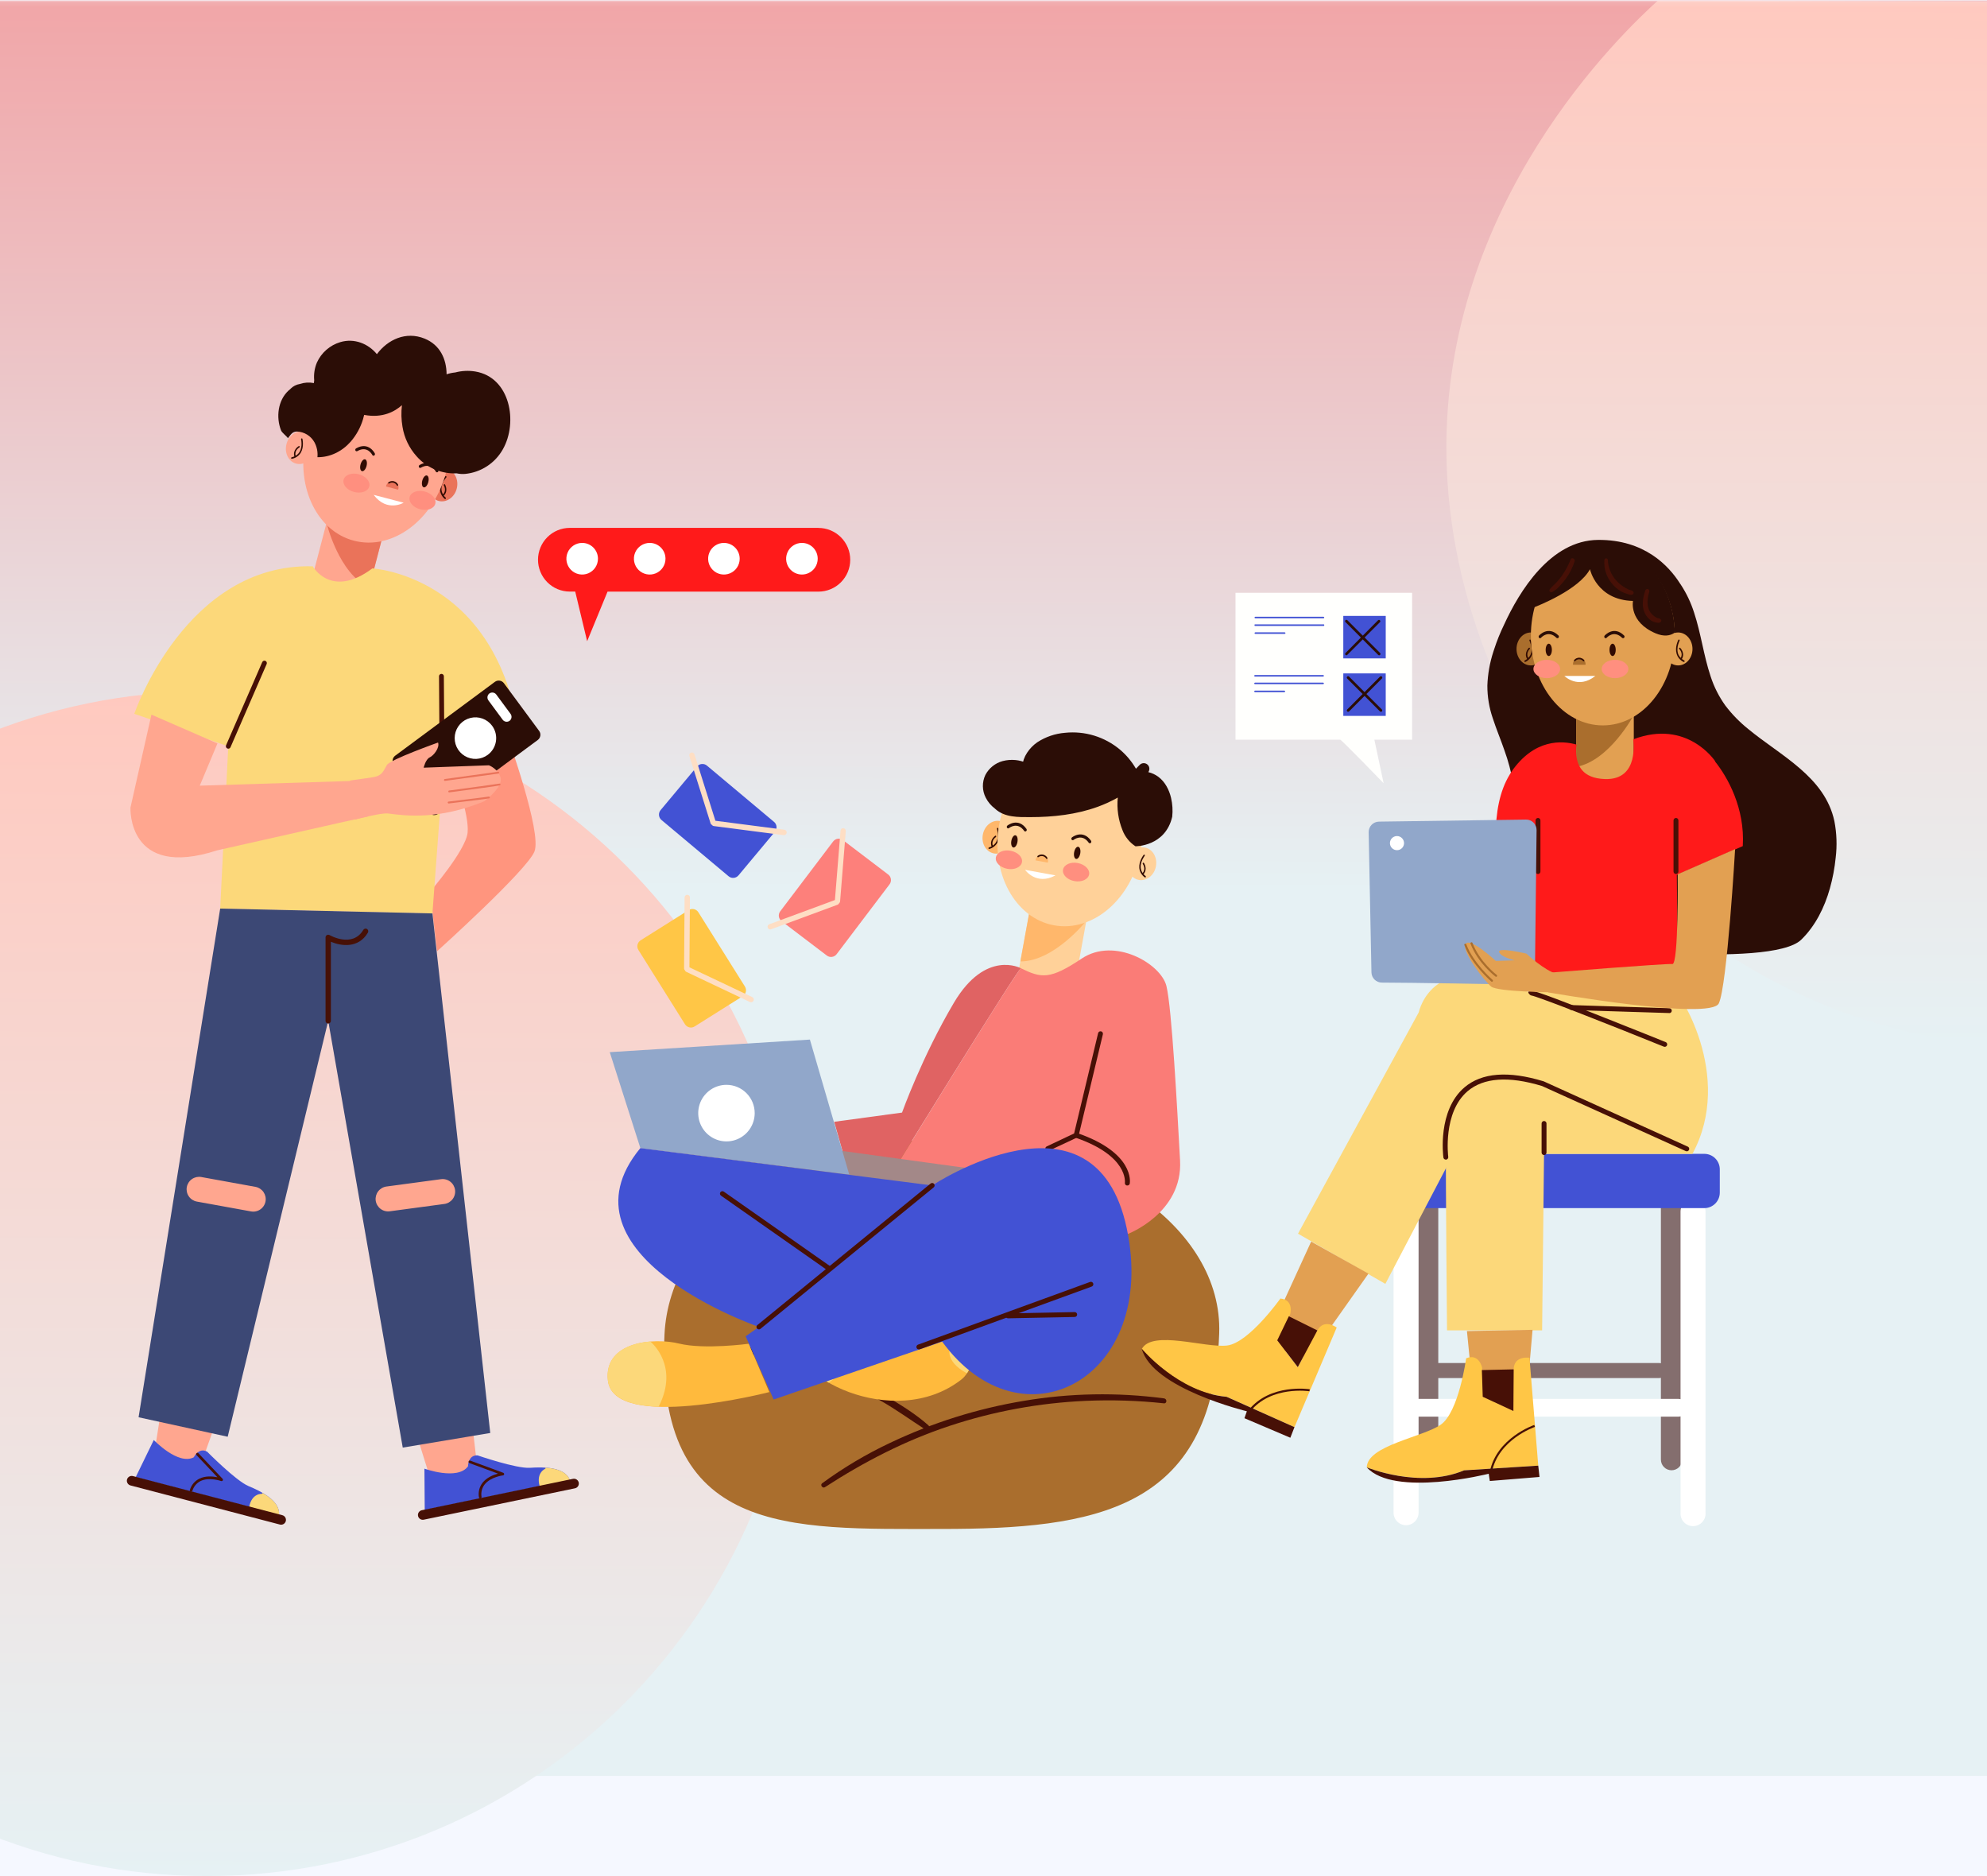 <svg width="393" height="371" viewBox="0 0 393 371" fill="none" xmlns="http://www.w3.org/2000/svg">
<rect x="0" y="0" width="393" height="371" fill="#333333" stroke="none"/>
<rect width="393" height="371"/>
<g id="AKTIVITAS - Laporan Saya">
<g clip-path="url(#clip0_0_1)">
<rect y="-253" width="393" height="852" rx="40" fill="#F5F8FF"/>
<g id="Frame 234" clip-path="url(#clip1_0_1)">
<g id="Gambar 1" clip-path="url(#clip2_0_1)">
<g id="Clip path group">
<mask id="mask0_0_1" style="mask-type:luminance" maskUnits="userSpaceOnUse" x="-11" y="0" width="410" height="384">
<g id="clip-path">
<path id="Vector" d="M398.757 0.086H-10.437V383.87H398.757V0.086Z" fill="white"/>
</g>
</mask>
<g mask="url(#mask0_0_1)">
<g id="Group">
<path id="Vector_2" d="M399.087 0.086H-10.437V351.2H399.087V0.086Z" fill="url(#paint0_linear_0_1)"/>
<path id="Vector_3" d="M286.081 89.844C286.832 147.217 335.23 206.993 403.04 206.993C467.635 206.993 520 154.543 520 89.844C520 54.007 500.252 10.764 479.031 4.706C477.562 4.283 473.43 3.287 468.604 2.396C456.219 0.14 443.598 -0.526 431.045 0.416L327.923 0.086C320.885 6.491 285.422 40.032 286.081 89.844Z" fill="url(#paint1_linear_0_1)"/>
<path id="Vector_4" d="M40.96 371C105.555 371 157.919 318.551 157.919 253.852C157.919 189.153 105.555 136.704 40.96 136.704C-23.635 136.704 -76 189.153 -76 253.852C-76 318.551 -23.635 371 40.96 371Z" fill="url(#paint2_linear_0_1)"/>
<path id="Vector_5" d="M65.798 121.333C64.337 120.948 63.088 119.999 62.323 118.695C61.558 117.39 61.34 115.835 61.716 114.37L65.086 101.467C65.472 100.005 66.419 98.755 67.722 97.991C69.025 97.227 70.576 97.01 72.038 97.388C73.502 97.772 74.754 98.722 75.52 100.03C76.285 101.338 76.501 102.897 76.12 104.364L72.753 117.267C72.364 118.727 71.414 119.973 70.112 120.735C68.809 121.496 67.258 121.711 65.798 121.333Z" fill="#FFA68F"/>
<path id="Vector_6" d="M70.055 106.717C67.958 106.157 66.063 105.012 64.589 103.417C64.589 103.417 66.951 113.39 73.023 116.221L75.491 106.773C73.701 107.198 71.835 107.179 70.055 106.717Z" fill="#EA735A"/>
<path id="Vector_7" d="M90.333 96.636C89.882 98.375 88.284 99.464 86.772 99.068C85.259 98.672 84.396 96.939 84.851 95.2C85.305 93.461 86.9 92.369 88.416 92.765C89.931 93.161 90.788 94.897 90.333 96.636Z" fill="#EA735A"/>
<path id="Vector_8" d="M56.662 87.818C56.207 89.557 57.067 91.29 58.579 91.686C60.092 92.082 61.69 90.993 62.144 89.254C62.599 87.515 61.739 85.779 60.227 85.383C58.714 84.987 57.103 86.076 56.662 87.818Z" fill="#FFA68F"/>
<path id="Vector_9" d="M88.073 94.2C88.085 94.186 88.1 94.174 88.117 94.166C88.134 94.158 88.153 94.154 88.172 94.154C88.191 94.154 88.209 94.158 88.226 94.166C88.243 94.174 88.259 94.186 88.271 94.2C88.297 94.23 88.311 94.268 88.311 94.308C88.311 94.347 88.297 94.385 88.271 94.415C88.271 94.415 87.282 95.497 87.312 96.725C87.325 97.094 87.433 97.453 87.625 97.768C88.373 96.992 87.806 96.032 87.783 95.989C87.763 95.955 87.756 95.914 87.764 95.875C87.772 95.836 87.794 95.802 87.826 95.778C87.84 95.766 87.857 95.758 87.875 95.754C87.893 95.749 87.912 95.749 87.93 95.752C87.948 95.756 87.965 95.763 87.98 95.774C87.995 95.784 88.008 95.798 88.017 95.814C88.017 95.814 88.752 97.055 87.78 98.015C87.894 98.162 88.02 98.297 88.159 98.421C88.184 98.451 88.198 98.489 88.198 98.528C88.198 98.568 88.184 98.606 88.159 98.635C88.142 98.658 88.12 98.675 88.094 98.684C88.068 98.693 88.04 98.695 88.014 98.688C87.993 98.684 87.975 98.674 87.961 98.659C87.677 98.425 87.446 98.133 87.284 97.803C87.121 97.473 87.031 97.112 87.019 96.745C87.005 95.379 88.037 94.247 88.073 94.2Z" fill="#310B02"/>
<path id="Vector_10" d="M59.818 86.799C59.815 86.78 59.808 86.762 59.797 86.747C59.786 86.731 59.772 86.718 59.756 86.708C59.74 86.698 59.721 86.692 59.703 86.69C59.684 86.688 59.665 86.69 59.647 86.696C59.61 86.711 59.58 86.739 59.562 86.774C59.544 86.809 59.539 86.849 59.548 86.888C59.548 86.888 59.877 88.313 59.258 89.363C59.066 89.678 58.796 89.939 58.474 90.118C58.2 89.079 59.163 88.518 59.205 88.492C59.24 88.472 59.266 88.44 59.279 88.402C59.292 88.365 59.29 88.323 59.275 88.287C59.267 88.27 59.256 88.254 59.243 88.241C59.229 88.229 59.213 88.219 59.195 88.213C59.178 88.206 59.159 88.204 59.14 88.205C59.121 88.207 59.103 88.212 59.087 88.221C59.087 88.221 57.838 88.944 58.217 90.257C58.047 90.33 57.87 90.388 57.69 90.429C57.652 90.438 57.618 90.462 57.597 90.495C57.575 90.528 57.568 90.568 57.575 90.607C57.577 90.634 57.588 90.66 57.606 90.681C57.623 90.702 57.647 90.718 57.673 90.725C57.694 90.732 57.716 90.732 57.736 90.725C58.097 90.661 58.441 90.52 58.744 90.311C59.047 90.103 59.302 89.833 59.492 89.518C60.177 88.353 59.835 86.874 59.818 86.799Z" fill="#310B02"/>
<path id="Vector_11" d="M88.237 93.396C90.707 83.933 86.544 74.647 78.939 72.656C71.334 70.665 63.167 76.722 60.697 86.185C58.227 95.649 62.39 104.935 69.995 106.926C77.6 108.917 85.767 102.86 88.237 93.396Z" fill="#FFA68F"/>
<path id="Vector_12" d="M78.743 96.834C78.805 96.67 78.833 96.495 78.823 96.32C78.814 96.144 78.767 95.973 78.687 95.817C78.607 95.661 78.495 95.524 78.359 95.414C78.222 95.305 78.064 95.225 77.894 95.181C77.725 95.136 77.548 95.128 77.376 95.157C77.203 95.186 77.038 95.251 76.892 95.347C76.746 95.444 76.622 95.571 76.528 95.719C76.434 95.867 76.373 96.033 76.347 96.207L78.743 96.834Z" fill="#EA735A"/>
<path id="Vector_13" d="M76.871 95.646C76.853 95.641 76.836 95.632 76.821 95.62C76.806 95.608 76.794 95.593 76.785 95.576C76.768 95.541 76.764 95.5 76.774 95.462C76.784 95.423 76.808 95.39 76.841 95.368C76.995 95.263 77.17 95.192 77.353 95.159C77.537 95.126 77.725 95.132 77.906 95.177C78.082 95.224 78.246 95.307 78.388 95.42C78.531 95.534 78.648 95.676 78.733 95.837C78.751 95.873 78.756 95.914 78.746 95.953C78.736 95.992 78.713 96.025 78.68 96.048C78.664 96.059 78.647 96.066 78.628 96.068C78.609 96.071 78.591 96.07 78.573 96.065C78.554 96.06 78.537 96.052 78.523 96.039C78.509 96.027 78.497 96.012 78.489 95.996C78.421 95.863 78.326 95.747 78.209 95.654C78.093 95.562 77.958 95.495 77.814 95.459C77.67 95.423 77.52 95.418 77.374 95.444C77.228 95.471 77.089 95.528 76.967 95.613C76.954 95.625 76.939 95.634 76.922 95.639C76.906 95.645 76.888 95.647 76.871 95.646Z" fill="#310B02"/>
<path id="Vector_14" d="M72.496 92.154C72.328 92.814 71.923 93.263 71.593 93.177C71.264 93.092 71.138 92.494 71.307 91.857C71.475 91.221 71.883 90.749 72.209 90.834C72.535 90.92 72.667 91.494 72.496 92.154Z" fill="#310B02"/>
<path id="Vector_15" d="M84.709 95.349C84.538 96.009 84.136 96.457 83.806 96.372C83.477 96.286 83.352 95.689 83.52 95.052C83.688 94.415 84.093 93.943 84.422 94.029C84.752 94.115 84.88 94.699 84.709 95.349Z" fill="#310B02"/>
<path id="Vector_16" d="M73.036 96.2C72.782 97.17 71.442 97.659 70.038 97.292C68.635 96.926 67.706 95.84 67.959 94.874C68.213 93.907 69.554 93.415 70.954 93.781C72.354 94.147 73.287 95.233 73.036 96.2Z" fill="#FF8F7F"/>
<path id="Vector_17" d="M86.096 99.622C85.843 100.592 84.502 101.081 83.101 100.711C81.701 100.342 80.769 99.263 81.019 98.292C81.269 97.322 82.614 96.834 84.017 97.203C85.421 97.573 86.35 98.652 86.096 99.622Z" fill="#FF8F7F"/>
<path id="Vector_18" d="M70.47 89.237C70.431 89.226 70.396 89.207 70.366 89.181C70.335 89.154 70.311 89.122 70.295 89.085C70.264 89.012 70.26 88.93 70.284 88.855C70.308 88.779 70.359 88.714 70.427 88.673C72.911 87.244 74.124 89.636 74.133 89.663C74.167 89.735 74.173 89.817 74.151 89.893C74.13 89.969 74.081 90.035 74.015 90.079C73.984 90.099 73.948 90.113 73.911 90.118C73.874 90.124 73.836 90.121 73.8 90.111C73.764 90.101 73.731 90.083 73.703 90.058C73.674 90.034 73.652 90.004 73.636 89.97C73.596 89.891 72.647 88.066 70.671 89.211C70.61 89.245 70.538 89.254 70.47 89.237Z" fill="#2B0D06"/>
<path id="Vector_19" d="M83.029 92.524C82.99 92.513 82.955 92.494 82.925 92.468C82.895 92.441 82.871 92.409 82.854 92.372C82.823 92.299 82.818 92.218 82.842 92.142C82.865 92.066 82.915 92.001 82.983 91.96C85.47 90.531 86.679 92.927 86.692 92.95C86.726 93.022 86.733 93.103 86.711 93.18C86.689 93.256 86.64 93.322 86.574 93.365C86.543 93.385 86.507 93.399 86.47 93.404C86.433 93.409 86.396 93.407 86.36 93.396C86.324 93.386 86.291 93.368 86.263 93.344C86.234 93.32 86.211 93.29 86.195 93.257C86.156 93.177 85.207 91.353 83.23 92.498C83.169 92.532 83.097 92.542 83.029 92.524Z" fill="#2B0D06"/>
<path id="Vector_20" d="M79.836 99.414C79.836 99.414 76.542 101.368 73.906 97.863L79.836 99.414Z" fill="white"/>
<path id="Vector_21" d="M94.003 73.467C92.687 73.25 91.34 73.314 90.05 73.655C89.464 73.71 88.887 73.833 88.33 74.021C88.31 71.051 87.068 68.213 83.974 66.959C80.284 65.464 76.697 67.147 74.542 70.038C72.845 67.966 70.078 66.824 67.294 67.662C66.282 67.965 65.346 68.482 64.551 69.177C63.755 69.873 63.117 70.731 62.681 71.695C62.216 72.802 62.031 74.007 62.144 75.203C62.11 75.386 62.089 75.571 62.082 75.757C61.151 75.573 60.19 75.635 59.291 75.938C58.605 76.05 57.971 76.374 57.479 76.866C57.456 76.889 57.439 76.918 57.416 76.945C57.298 77.037 57.182 77.133 57.07 77.235C54.955 79.176 54.566 82.515 55.588 85.116C55.779 85.601 56.675 86.211 56.949 86.66C57.522 85.957 57.772 85.34 58.757 85.34C59.464 85.37 60.151 85.581 60.752 85.953C61.354 86.326 61.85 86.846 62.194 87.465C62.68 88.366 62.886 89.393 62.783 90.412C65.3 90.458 67.699 89.237 69.373 87.327C70.482 86.043 71.308 84.54 71.797 82.915C71.883 82.634 71.956 82.344 72.025 82.05C75.675 82.736 78.11 81.374 79.497 80.123C79.327 81.551 79.365 82.996 79.609 84.413C79.964 86.588 80.937 88.615 82.413 90.25C83.396 91.367 84.617 92.248 85.985 92.829C87.354 93.41 88.835 93.675 90.32 93.606C90.87 93.728 91.435 93.766 91.997 93.719C93.539 93.57 95.023 93.049 96.322 92.203C97.621 91.356 98.696 90.207 99.456 88.854C102.494 83.522 100.922 74.615 94.003 73.467Z" fill="#2B0D06"/>
<path id="Vector_22" d="M33.471 268.721L30.453 287.795C30.453 287.795 33.593 293.151 39.418 290.491L46.089 271.764L33.471 268.721Z" fill="#FFA68F"/>
<path id="Vector_23" d="M40.976 287.082C40.976 287.082 46.663 292.854 49.167 293.89C51.67 294.926 55.403 296.764 55.196 299.556L26.832 292.131L30.417 284.769C30.417 284.769 35.214 289.808 38.324 288.194C38.324 288.194 39.312 286.162 40.976 287.082Z" fill="#4252D4"/>
<path id="Vector_24" d="M37.803 294.989C37.775 294.994 37.746 294.994 37.718 294.989C37.685 294.978 37.655 294.961 37.629 294.939C37.603 294.916 37.582 294.889 37.567 294.858C37.552 294.828 37.543 294.794 37.54 294.76C37.538 294.726 37.542 294.692 37.553 294.659C37.694 294.174 37.935 293.724 38.26 293.337C38.584 292.95 38.985 292.635 39.438 292.412C40.657 291.818 42.073 291.95 42.999 292.135L38.858 287.749C38.834 287.724 38.815 287.694 38.803 287.661C38.791 287.629 38.785 287.594 38.786 287.559C38.787 287.525 38.795 287.49 38.809 287.459C38.824 287.427 38.844 287.398 38.869 287.374C38.895 287.351 38.924 287.332 38.957 287.32C38.989 287.307 39.024 287.302 39.059 287.303C39.093 287.304 39.127 287.312 39.159 287.326C39.191 287.34 39.219 287.361 39.243 287.386L44.027 292.448C44.068 292.492 44.093 292.548 44.098 292.608C44.103 292.668 44.087 292.728 44.053 292.778C44.021 292.828 43.973 292.865 43.916 292.884C43.86 292.903 43.8 292.903 43.744 292.884C43.721 292.884 41.395 292.055 39.668 292.884C39.28 293.079 38.937 293.351 38.659 293.685C38.381 294.019 38.175 294.407 38.054 294.824C38.033 294.874 37.998 294.916 37.954 294.945C37.909 294.974 37.857 294.99 37.803 294.989Z" fill="#471006"/>
<path id="Vector_25" d="M55.196 299.556C55.331 297.711 53.749 296.286 51.937 295.233C51.895 295.288 51.862 295.349 51.839 295.415C51.839 295.415 49.812 295.223 49.282 298.008L55.196 299.556Z" fill="#FCD87A"/>
<path id="Vector_26" d="M25.804 293.755L55.361 301.49C55.606 301.553 55.866 301.517 56.084 301.389C56.303 301.261 56.462 301.052 56.527 300.807C56.59 300.562 56.554 300.302 56.426 300.083C56.298 299.865 56.089 299.706 55.845 299.642L26.289 291.904C26.044 291.841 25.784 291.878 25.566 292.006C25.347 292.133 25.188 292.342 25.122 292.587C25.06 292.832 25.096 293.092 25.224 293.311C25.352 293.529 25.56 293.689 25.804 293.755Z" fill="#471006"/>
<path id="Vector_27" d="M79.586 274.691L85.335 293.121C85.335 293.121 90.521 296.527 94.56 291.55L92.254 271.804L79.586 274.691Z" fill="#FFA68F"/>
<path id="Vector_28" d="M94.448 287.808C94.448 287.808 102.102 290.448 104.803 290.267C107.505 290.085 111.666 290.065 112.71 292.663L84.004 298.619L83.945 290.435C83.945 290.435 90.475 292.818 92.56 289.983C92.567 289.983 92.547 287.722 94.448 287.808Z" fill="#4252D4"/>
<path id="Vector_29" d="M95.11 296.302C95.085 296.316 95.057 296.325 95.028 296.329C94.959 296.337 94.889 296.319 94.833 296.277C94.777 296.235 94.74 296.173 94.728 296.104C94.641 295.606 94.658 295.096 94.778 294.604C94.897 294.113 95.117 293.652 95.423 293.25C96.254 292.178 97.594 291.659 98.491 291.419L92.84 289.333C92.778 289.308 92.726 289.26 92.697 289.199C92.668 289.138 92.662 289.068 92.682 289.003C92.706 288.939 92.754 288.887 92.815 288.858C92.877 288.829 92.947 288.825 93.012 288.848L99.542 291.257C99.597 291.278 99.644 291.317 99.675 291.368C99.707 291.418 99.72 291.478 99.713 291.537C99.706 291.597 99.679 291.652 99.636 291.694C99.594 291.736 99.538 291.762 99.479 291.768C99.456 291.768 97.008 292.072 95.832 293.59C95.57 293.936 95.383 294.332 95.282 294.754C95.181 295.176 95.169 295.615 95.245 296.042C95.252 296.094 95.242 296.146 95.218 296.193C95.194 296.239 95.156 296.278 95.11 296.302Z" fill="#471006"/>
<path id="Vector_30" d="M112.717 292.663C112.022 290.947 109.972 290.376 107.88 290.234C107.869 290.303 107.869 290.373 107.88 290.442C107.88 290.442 105.979 291.174 106.74 293.903L112.717 292.663Z" fill="#FCD87A"/>
<path id="Vector_31" d="M83.81 300.53L113.725 294.322C113.972 294.269 114.189 294.121 114.328 293.909C114.466 293.697 114.516 293.439 114.466 293.191C114.413 292.943 114.265 292.726 114.053 292.587C113.842 292.448 113.584 292.398 113.336 292.448L83.424 298.659C83.177 298.71 82.96 298.858 82.821 299.069C82.682 299.281 82.632 299.539 82.683 299.787C82.734 300.035 82.882 300.252 83.093 300.392C83.304 300.531 83.562 300.58 83.81 300.53Z" fill="#471006"/>
<path id="Vector_32" d="M100.233 144.954C100.362 145.736 107.261 164.638 105.699 168.416C104.138 172.195 86.445 188.117 86.445 188.117L85.068 176.326C85.068 176.326 92.096 168.205 92.484 164.684C92.873 161.163 89.819 153.035 89.819 153.035L100.233 144.954Z" fill="#FF957E"/>
<path id="Vector_33" d="M43.549 179.676L45.15 147.594L26.565 141.159C26.565 141.159 36.7 111.347 61.858 111.99C61.858 111.99 65.482 118.518 73.649 112.406C73.649 112.406 97.548 113.726 102.513 144.046L87.454 154.639L85.529 180.639L43.549 179.676Z" fill="#FCD87A"/>
<path id="Vector_34" d="M45.15 148.055C45.085 148.057 45.019 148.043 44.959 148.016C44.902 147.991 44.85 147.955 44.806 147.909C44.763 147.864 44.728 147.811 44.705 147.752C44.682 147.694 44.671 147.631 44.672 147.568C44.674 147.505 44.687 147.443 44.712 147.386L51.865 130.939C51.916 130.822 52.01 130.731 52.128 130.684C52.246 130.638 52.378 130.64 52.494 130.691C52.61 130.742 52.702 130.837 52.748 130.955C52.794 131.073 52.792 131.205 52.741 131.321L45.592 147.768C45.554 147.854 45.492 147.927 45.414 147.978C45.336 148.029 45.244 148.056 45.15 148.055Z" fill="#471006"/>
<path id="Vector_35" d="M87.454 155.117C87.327 155.117 87.206 155.068 87.116 154.979C87.026 154.89 86.974 154.769 86.973 154.642L86.831 133.704C86.841 133.584 86.896 133.471 86.984 133.389C87.073 133.308 87.19 133.262 87.31 133.262C87.431 133.262 87.547 133.308 87.636 133.389C87.725 133.471 87.78 133.584 87.79 133.704L87.931 154.642C87.932 154.705 87.921 154.768 87.897 154.826C87.874 154.885 87.839 154.938 87.795 154.982C87.751 155.027 87.698 155.063 87.64 155.087C87.582 155.111 87.52 155.124 87.457 155.124L87.454 155.117Z" fill="#471006"/>
<path id="Vector_36" d="M106.633 144.541L99.671 135.111C99.25 134.541 98.448 134.421 97.879 134.842L78.161 149.445C77.592 149.866 77.472 150.67 77.893 151.24L84.855 160.67C85.275 161.24 86.078 161.361 86.647 160.939L106.364 146.336C106.933 145.915 107.054 145.111 106.633 144.541Z" fill="#2B0D06"/>
<path id="Vector_37" d="M96.471 149.276C95.818 149.759 95.036 150.038 94.225 150.076C93.415 150.114 92.611 149.91 91.915 149.491C91.22 149.071 90.664 148.455 90.318 147.719C89.973 146.983 89.853 146.161 89.973 145.357C90.094 144.553 90.45 143.803 90.996 143.202C91.543 142.6 92.255 142.174 93.043 141.978C93.83 141.782 94.659 141.824 95.422 142.1C96.186 142.375 96.852 142.871 97.334 143.525C97.655 143.959 97.887 144.452 98.017 144.977C98.147 145.501 98.172 146.046 98.092 146.58C98.012 147.114 97.828 147.627 97.55 148.09C97.271 148.552 96.905 148.956 96.471 149.276Z" fill="white"/>
<path id="Vector_38" d="M99.43 142.343L96.59 138.496C96.441 138.287 96.38 138.028 96.418 137.774C96.456 137.521 96.591 137.292 96.794 137.136C97.002 136.987 97.261 136.926 97.514 136.964C97.767 137.002 97.996 137.137 98.151 137.341L100.991 141.188C101.14 141.397 101.201 141.656 101.163 141.909C101.125 142.163 100.99 142.392 100.787 142.548C100.578 142.697 100.32 142.758 100.067 142.72C99.814 142.682 99.585 142.547 99.43 142.343Z" fill="white"/>
<path id="Vector_39" d="M29.952 141.324L25.804 159.708C25.804 159.708 25.103 173.967 42.969 168.159L72.769 161.453L71.484 154.382L39.51 155.371L43.012 147.013L29.952 141.324Z" fill="#FFA68F"/>
<path id="Vector_40" d="M70.282 162.064C70.282 162.064 75.398 160.694 76.746 160.872C80.4 161.354 86.828 162.14 95.815 158.447C95.815 158.447 99.403 155.754 99.031 153.919C98.659 152.085 96.702 151.342 96.702 151.342L83.79 151.814C83.79 151.814 84.175 150.164 84.993 149.778C85.81 149.392 87.005 147.857 86.64 146.841C86.64 146.841 77.168 150.214 76.525 151.27C75.883 152.326 75.678 153.375 73.89 153.675C72.101 153.976 69.326 154.335 69.326 154.335C69.326 154.335 64.921 158.767 70.282 162.064Z" fill="#FFA68F"/>
<path id="Vector_41" d="M88.567 158.737C88.575 158.784 88.6 158.825 88.638 158.853C88.675 158.881 88.722 158.894 88.768 158.889C96.708 157.945 96.767 157.899 96.823 157.84C96.858 157.805 96.877 157.758 96.877 157.709C96.877 157.661 96.858 157.614 96.823 157.579C96.799 157.551 96.766 157.531 96.729 157.522C96.693 157.514 96.654 157.516 96.619 157.53C96.29 157.606 91.73 158.163 88.712 158.52C88.664 158.525 88.62 158.55 88.589 158.589C88.559 158.627 88.545 158.676 88.551 158.724L88.567 158.737Z" fill="#EA735A"/>
<path id="Vector_42" d="M88.669 156.543C88.678 156.59 88.704 156.632 88.743 156.66C88.782 156.688 88.829 156.701 88.877 156.695C98.912 155.375 98.922 155.345 98.978 155.213C98.998 155.169 99 155.118 98.983 155.072C98.965 155.026 98.93 154.989 98.886 154.969C98.841 154.951 98.79 154.951 98.744 154.969C98.392 155.048 92.643 155.824 88.827 156.332C88.803 156.335 88.78 156.343 88.759 156.355C88.738 156.367 88.72 156.384 88.705 156.403C88.691 156.422 88.68 156.444 88.674 156.468C88.668 156.491 88.666 156.516 88.669 156.54V156.543Z" fill="#EA735A"/>
<path id="Vector_43" d="M87.813 154.273C87.822 154.32 87.848 154.361 87.886 154.39C87.925 154.418 87.973 154.43 88.02 154.424L98.563 152.982C98.612 152.975 98.656 152.949 98.685 152.909C98.715 152.87 98.728 152.82 98.721 152.771C98.718 152.747 98.71 152.724 98.698 152.703C98.686 152.683 98.669 152.664 98.65 152.65C98.631 152.635 98.609 152.625 98.585 152.619C98.562 152.613 98.537 152.612 98.514 152.616L87.971 154.058C87.947 154.061 87.924 154.069 87.903 154.082C87.882 154.094 87.864 154.11 87.849 154.129C87.834 154.149 87.823 154.171 87.817 154.194C87.811 154.218 87.809 154.242 87.813 154.266V154.273Z" fill="#EA735A"/>
<path id="Vector_44" d="M85.529 180.636L96.965 283.383L79.658 286.271L64.915 201.878L45.035 284.126L27.409 280.275L43.549 179.676L85.529 180.636Z" fill="#3C4875"/>
<path id="Vector_45" d="M49.651 239.566L38.924 237.619C38.282 237.498 37.715 237.128 37.344 236.59C36.974 236.052 36.831 235.389 36.947 234.745C37.068 234.103 37.437 233.534 37.975 233.163C38.512 232.793 39.174 232.649 39.816 232.765L50.54 234.712C51.182 234.833 51.749 235.203 52.12 235.742C52.49 236.28 52.633 236.943 52.517 237.586C52.397 238.229 52.028 238.797 51.491 239.168C50.954 239.539 50.293 239.682 49.651 239.566Z" fill="#FFA68F"/>
<path id="Vector_46" d="M87.885 238.091L77.085 239.543C76.436 239.629 75.78 239.453 75.26 239.056C74.739 238.658 74.397 238.071 74.308 237.421C74.225 236.772 74.4 236.116 74.797 235.596C75.194 235.076 75.779 234.733 76.426 234.643L87.23 233.191C87.878 233.105 88.534 233.281 89.054 233.678C89.574 234.076 89.915 234.664 90.004 235.313C90.089 235.962 89.914 236.619 89.517 237.14C89.12 237.661 88.533 238.003 87.885 238.091Z" fill="#FFA68F"/>
<path id="Vector_47" d="M64.915 202.409C64.846 202.409 64.777 202.395 64.713 202.368C64.648 202.342 64.59 202.302 64.541 202.253C64.492 202.204 64.453 202.145 64.427 202.081C64.401 202.016 64.387 201.947 64.388 201.878V185.378C64.388 185.285 64.412 185.194 64.459 185.114C64.505 185.033 64.571 184.967 64.651 184.92C64.731 184.873 64.822 184.848 64.914 184.848C65.007 184.847 65.098 184.87 65.178 184.916C65.363 185.021 69.705 187.454 71.837 183.926C71.87 183.861 71.916 183.804 71.973 183.757C72.029 183.711 72.094 183.677 72.164 183.657C72.234 183.637 72.307 183.632 72.379 183.642C72.451 183.651 72.521 183.676 72.583 183.713C72.645 183.751 72.699 183.801 72.742 183.86C72.784 183.92 72.813 183.987 72.828 184.059C72.843 184.13 72.843 184.204 72.829 184.275C72.814 184.346 72.785 184.414 72.743 184.474C70.875 187.576 67.508 187.114 65.445 186.239V201.878C65.445 202.019 65.389 202.154 65.29 202.253C65.191 202.353 65.056 202.409 64.915 202.409Z" fill="#471006"/>
<path id="Vector_48" d="M161.873 104.391H112.7C111.032 104.391 109.433 105.054 108.253 106.236C107.074 107.417 106.411 109.019 106.411 110.69C106.411 112.361 107.074 113.963 108.253 115.145C109.433 116.326 111.032 116.99 112.7 116.99H113.771L116.13 126.804L120.163 117H161.873C162.699 117 163.517 116.837 164.28 116.52C165.043 116.204 165.736 115.74 166.32 115.155C166.904 114.57 167.367 113.875 167.684 113.111C168 112.347 168.162 111.527 168.162 110.7C168.162 109.873 168 109.054 167.684 108.289C167.367 107.525 166.904 106.831 166.32 106.246C165.736 105.661 165.043 105.197 164.28 104.88C163.517 104.563 162.699 104.401 161.873 104.401V104.391Z" fill="#FF1A1A"/>
<path id="Vector_49" d="M118.268 110.492C118.268 111.111 118.085 111.716 117.742 112.23C117.399 112.745 116.911 113.146 116.34 113.382C115.77 113.619 115.142 113.681 114.536 113.56C113.93 113.44 113.373 113.142 112.936 112.704C112.5 112.267 112.202 111.709 112.082 111.103C111.961 110.496 112.023 109.867 112.259 109.295C112.496 108.723 112.896 108.235 113.41 107.891C113.923 107.547 114.527 107.364 115.145 107.364C115.555 107.363 115.962 107.444 116.341 107.601C116.72 107.758 117.064 107.989 117.355 108.279C117.645 108.57 117.875 108.915 118.031 109.295C118.188 109.674 118.269 110.081 118.268 110.492Z" fill="white"/>
<path id="Vector_50" d="M161.731 110.492C161.731 111.111 161.548 111.716 161.205 112.231C160.861 112.745 160.373 113.146 159.802 113.383C159.231 113.619 158.603 113.681 157.997 113.56C157.391 113.439 156.835 113.141 156.398 112.703C155.962 112.265 155.664 111.708 155.544 111.101C155.424 110.493 155.486 109.864 155.723 109.293C155.96 108.721 156.361 108.233 156.875 107.89C157.389 107.546 157.993 107.363 158.611 107.364C159.021 107.364 159.427 107.445 159.806 107.602C160.185 107.759 160.529 107.99 160.819 108.28C161.108 108.571 161.338 108.916 161.495 109.295C161.651 109.675 161.732 110.082 161.731 110.492Z" fill="white"/>
<path id="Vector_51" d="M146.302 110.492C146.302 111.111 146.119 111.716 145.776 112.23C145.433 112.745 144.945 113.146 144.374 113.382C143.804 113.619 143.176 113.681 142.57 113.56C141.964 113.44 141.407 113.142 140.971 112.704C140.534 112.267 140.236 111.709 140.116 111.103C139.995 110.496 140.057 109.867 140.294 109.295C140.53 108.723 140.93 108.235 141.444 107.891C141.958 107.547 142.561 107.364 143.179 107.364C144.007 107.364 144.802 107.693 145.388 108.28C145.973 108.867 146.302 109.663 146.302 110.492Z" fill="white"/>
<path id="Vector_52" d="M131.625 110.492C131.625 111.111 131.442 111.716 131.098 112.23C130.755 112.745 130.267 113.146 129.697 113.382C129.126 113.619 128.498 113.681 127.892 113.56C127.286 113.44 126.73 113.142 126.293 112.704C125.856 112.267 125.559 111.709 125.438 111.103C125.318 110.496 125.379 109.867 125.616 109.295C125.852 108.723 126.253 108.235 126.766 107.891C127.28 107.547 127.884 107.364 128.501 107.364C128.912 107.363 129.318 107.444 129.697 107.601C130.076 107.758 130.421 107.989 130.711 108.279C131.001 108.57 131.231 108.915 131.388 109.295C131.545 109.674 131.625 110.081 131.625 110.492Z" fill="white"/>
<path id="Vector_53" d="M241.139 263.752C239.873 298.787 216.393 302.361 186.164 302.361C155.936 302.361 129.496 303.853 131.43 263.851C132.462 242.632 155.942 225.357 186.164 225.357C216.386 225.357 241.909 242.5 241.139 263.752Z" fill="#AA6E2D"/>
<path id="Vector_54" d="M230.24 276.542C221.005 275.317 211.639 275.484 202.453 277.037C193.301 278.558 184.407 281.355 176.03 285.346C171.306 287.573 166.807 290.25 162.594 293.339C162.163 293.669 162.7 294.398 163.151 294.105C170.871 289.099 179.064 284.865 187.808 281.981C196.509 279.1 205.564 277.434 214.719 277.031C219.885 276.802 225.062 276.964 230.204 277.516C230.843 277.588 230.853 276.621 230.24 276.542Z" fill="#471006"/>
<path id="Vector_55" d="M183.634 281.875C181.288 279.79 178.567 278.08 175.878 276.473C173.185 274.861 170.402 273.403 167.543 272.107C161.764 269.487 155.501 267.197 149.152 266.55C145.512 266.181 141.759 266.425 138.333 267.788C137.539 268.118 138.046 269.296 138.843 269.009C144.945 266.811 151.515 267.877 157.554 269.748C163.373 271.565 168.978 274.012 174.267 277.047C177.288 278.776 180.089 280.809 183.008 282.69C183.116 282.765 183.25 282.796 183.38 282.776C183.51 282.756 183.628 282.686 183.708 282.581C183.789 282.476 183.826 282.345 183.812 282.213C183.798 282.082 183.734 281.961 183.634 281.875Z" fill="#471006"/>
<path id="Vector_56" d="M206.209 197.829C207.695 198.095 209.225 197.762 210.467 196.902C211.708 196.042 212.559 194.725 212.834 193.238L215.226 180.118C215.492 178.628 215.159 177.094 214.298 175.85C213.437 174.606 212.12 173.755 210.633 173.482C209.148 173.215 207.617 173.547 206.375 174.406C205.133 175.266 204.281 176.582 204.005 178.068L201.616 191.189C201.349 192.679 201.682 194.215 202.543 195.459C203.404 196.704 204.722 197.556 206.209 197.829Z" fill="#FFD199"/>
<path id="Vector_57" d="M208.515 182.778C210.655 183.157 212.858 182.919 214.867 182.091C214.867 182.091 208.518 190.133 201.82 190.127L203.57 180.52C205.01 181.666 206.707 182.441 208.515 182.778Z" fill="#FFB76B"/>
<path id="Vector_58" d="M194.388 165.06C194.058 166.829 195.047 168.492 196.592 168.773C198.137 169.053 199.643 167.849 199.965 166.08C200.288 164.311 199.307 162.648 197.761 162.364C196.216 162.08 194.711 163.288 194.388 165.06Z" fill="#FFB76B"/>
<path id="Vector_59" d="M228.629 171.317C228.299 173.089 226.797 174.287 225.255 174.013C223.713 173.739 222.728 172.069 223.051 170.301C223.374 168.532 224.883 167.331 226.425 167.604C227.967 167.878 228.952 169.548 228.629 171.317Z" fill="#FFD199"/>
<path id="Vector_60" d="M197.455 163.806C197.45 163.788 197.441 163.771 197.429 163.757C197.417 163.743 197.402 163.731 197.386 163.723C197.369 163.714 197.351 163.709 197.332 163.708C197.313 163.707 197.295 163.71 197.277 163.717C197.241 163.734 197.212 163.763 197.195 163.799C197.179 163.836 197.176 163.877 197.188 163.915C197.188 163.915 197.623 165.311 197.086 166.407C196.92 166.736 196.672 167.015 196.364 167.218C196.012 166.202 196.928 165.568 196.971 165.542C197.003 165.519 197.026 165.484 197.035 165.446C197.044 165.407 197.039 165.366 197.02 165.331C197.012 165.314 197.001 165.299 196.987 165.287C196.973 165.275 196.956 165.266 196.938 165.261C196.92 165.257 196.901 165.256 196.883 165.259C196.865 165.263 196.847 165.27 196.832 165.281C196.832 165.281 195.643 166.096 196.117 167.377C195.953 167.462 195.781 167.532 195.603 167.585C195.567 167.599 195.536 167.625 195.518 167.66C195.499 167.694 195.493 167.734 195.501 167.773C195.506 167.8 195.519 167.825 195.539 167.845C195.558 167.865 195.583 167.879 195.61 167.885C195.63 167.888 195.65 167.888 195.669 167.885C196.023 167.791 196.352 167.623 196.636 167.392C196.92 167.161 197.152 166.872 197.317 166.545C197.933 165.331 197.481 163.869 197.455 163.806Z" fill="#310B02"/>
<path id="Vector_61" d="M226.197 169.06C226.208 169.044 226.222 169.032 226.239 169.022C226.255 169.013 226.273 169.007 226.292 169.005C226.31 169.003 226.329 169.005 226.347 169.011C226.365 169.017 226.381 169.027 226.395 169.04C226.421 169.07 226.436 169.108 226.436 169.147C226.436 169.187 226.421 169.225 226.395 169.254C226.395 169.254 225.496 170.406 225.614 171.62C225.654 171.987 225.788 172.337 226.003 172.637C226.692 171.809 226.056 170.895 226.026 170.852C226.005 170.818 225.995 170.779 226 170.74C226.005 170.7 226.024 170.664 226.052 170.637C226.066 170.624 226.083 170.615 226.101 170.609C226.119 170.603 226.138 170.601 226.156 170.604C226.175 170.606 226.193 170.612 226.209 170.622C226.226 170.631 226.239 170.645 226.25 170.66C226.25 170.66 227.074 171.842 226.178 172.871C226.301 173.01 226.436 173.137 226.583 173.251C226.613 173.276 226.633 173.311 226.638 173.351C226.644 173.39 226.635 173.429 226.612 173.462C226.598 173.485 226.577 173.503 226.553 173.515C226.528 173.526 226.501 173.531 226.474 173.528C226.454 173.522 226.435 173.514 226.418 173.501C226.118 173.29 225.866 173.016 225.68 172.699C225.493 172.382 225.377 172.029 225.337 171.663C225.216 170.317 226.158 169.109 226.197 169.06Z" fill="#310B02"/>
<path id="Vector_62" d="M225.643 168.12C227.396 158.498 222.548 149.551 214.815 148.138C207.082 146.725 199.392 153.38 197.64 163.003C195.887 172.625 200.735 181.571 208.468 182.985C216.201 184.398 223.89 177.743 225.643 168.12Z" fill="#FFD199"/>
<path id="Vector_63" d="M204.812 170.145C204.824 169.97 204.873 169.8 204.955 169.644C205.037 169.489 205.151 169.354 205.29 169.246C205.428 169.138 205.588 169.061 205.758 169.019C205.928 168.977 206.106 168.972 206.278 169.003C206.451 169.035 206.615 169.103 206.759 169.202C206.904 169.301 207.026 169.43 207.117 169.58C207.208 169.73 207.267 169.897 207.29 170.072C207.312 170.246 207.297 170.423 207.247 170.591L204.812 170.145Z" fill="#FFB76B"/>
<path id="Vector_64" d="M207.009 169.865C207.028 169.868 207.047 169.867 207.065 169.862C207.083 169.858 207.1 169.85 207.115 169.838C207.145 169.813 207.166 169.777 207.172 169.738C207.179 169.699 207.171 169.658 207.151 169.624C207.055 169.464 206.926 169.326 206.773 169.219C206.621 169.111 206.448 169.037 206.265 169C206.084 168.969 205.899 168.975 205.72 169.02C205.542 169.064 205.375 169.145 205.23 169.258C205.199 169.283 205.178 169.318 205.171 169.358C205.164 169.397 205.171 169.438 205.191 169.472C205.201 169.488 205.214 169.502 205.229 169.512C205.245 169.522 205.262 169.529 205.281 169.532C205.299 169.536 205.318 169.535 205.336 169.53C205.354 169.525 205.371 169.517 205.385 169.505C205.503 169.417 205.637 169.353 205.779 169.319C205.922 169.284 206.071 169.279 206.215 169.304C206.362 169.332 206.502 169.391 206.624 169.477C206.747 169.563 206.85 169.674 206.927 169.802C206.935 169.818 206.947 169.832 206.961 169.843C206.975 169.854 206.992 169.861 207.009 169.865Z" fill="#310B02"/>
<path id="Vector_65" d="M212.449 168.545C212.327 169.205 212.502 169.792 212.834 169.865C213.167 169.937 213.536 169.436 213.658 168.776C213.78 168.116 213.605 167.528 213.269 167.456C212.933 167.383 212.567 167.882 212.449 168.545Z" fill="#310B02"/>
<path id="Vector_66" d="M200.031 166.274C199.909 166.934 200.081 167.522 200.417 167.594C200.753 167.667 201.119 167.169 201.237 166.505C201.356 165.842 201.188 165.258 200.852 165.185C200.516 165.113 200.15 165.611 200.031 166.274Z" fill="#310B02"/>
<path id="Vector_67" d="M210.251 171.987C210.07 172.977 211.082 173.983 212.505 174.244C213.928 174.505 215.233 173.914 215.411 172.924C215.589 171.934 214.58 170.944 213.157 170.667C211.734 170.39 210.429 171.003 210.251 171.987Z" fill="#FF8F7F"/>
<path id="Vector_68" d="M196.971 169.561C196.789 170.551 197.801 171.541 199.224 171.815C200.647 172.089 201.952 171.485 202.13 170.495C202.308 169.505 201.3 168.515 199.877 168.241C198.453 167.967 197.149 168.575 196.971 169.561Z" fill="#FF8F7F"/>
<path id="Vector_69" d="M215.513 166.76C215.553 166.766 215.593 166.764 215.632 166.753C215.671 166.742 215.706 166.723 215.737 166.697C215.796 166.644 215.835 166.572 215.845 166.493C215.855 166.414 215.837 166.334 215.793 166.268C214.146 163.922 212.034 165.578 212.014 165.608C211.954 165.659 211.914 165.73 211.902 165.808C211.89 165.887 211.906 165.966 211.948 166.034C211.968 166.065 211.994 166.092 212.026 166.112C212.057 166.133 212.092 166.146 212.128 166.152C212.165 166.158 212.203 166.156 212.239 166.147C212.275 166.137 212.308 166.12 212.337 166.096C212.406 166.04 214.024 164.776 215.345 166.664C215.387 166.715 215.447 166.75 215.513 166.76Z" fill="#2B0D06"/>
<path id="Vector_70" d="M202.743 164.423C202.782 164.43 202.823 164.428 202.862 164.417C202.901 164.406 202.936 164.387 202.967 164.361C203.027 164.308 203.066 164.235 203.076 164.155C203.087 164.075 203.068 163.995 203.023 163.928C201.376 161.582 199.267 163.239 199.244 163.268C199.183 163.32 199.143 163.392 199.131 163.47C199.119 163.549 199.135 163.63 199.178 163.697C199.198 163.729 199.224 163.756 199.256 163.776C199.287 163.797 199.322 163.81 199.359 163.816C199.396 163.822 199.433 163.819 199.469 163.809C199.505 163.799 199.538 163.781 199.567 163.757C199.636 163.704 201.254 162.437 202.575 164.324C202.617 164.377 202.676 164.412 202.743 164.423Z" fill="#2B0D06"/>
<path id="Vector_71" d="M202.746 172.013C202.746 172.013 204.917 175.184 208.765 173.112L202.746 172.013Z" fill="white"/>
<path id="Vector_72" d="M194.892 153.253C195.241 152.586 195.724 151.999 196.31 151.527C196.896 151.055 197.573 150.709 198.298 150.511C199.137 150.288 200.008 150.218 200.871 150.306C201.235 150.343 201.595 150.408 201.949 150.501C202.087 150.537 202.226 150.583 202.361 150.626C202.404 150.455 202.446 150.296 202.483 150.184C202.647 149.718 202.868 149.275 203.141 148.864C203.677 148.044 204.366 147.337 205.171 146.782C206.809 145.715 208.686 145.074 210.634 144.917C212.575 144.714 214.538 144.903 216.405 145.472C218.272 146.042 220.007 146.981 221.506 148.234C222.772 149.303 223.844 150.584 224.675 152.019C224.916 151.768 225.156 151.514 225.407 151.27C225.601 151.063 225.866 150.939 226.149 150.922C226.432 150.905 226.71 150.996 226.928 151.177C227.146 151.358 227.286 151.616 227.321 151.897C227.356 152.179 227.283 152.463 227.117 152.692C227.845 152.866 228.53 153.189 229.13 153.639C230.447 154.629 231.255 156.22 231.62 157.797C231.905 159.014 231.982 160.27 231.848 161.513C230.484 167.433 224.576 167.357 224.576 167.357C223.396 166.586 222.492 165.458 221.997 164.136C221.18 162.104 220.866 159.904 221.081 157.724C219.815 158.44 218.493 159.049 217.127 159.546C212.88 161.09 208.288 161.592 203.794 161.592C201.385 161.592 198.707 161.681 196.819 159.942L196.793 159.909C196.026 159.341 195.401 158.602 194.968 157.751C194.608 157.058 194.414 156.291 194.401 155.511C194.388 154.73 194.556 153.957 194.892 153.253Z" fill="#2B0D06"/>
<path id="Vector_73" d="M201.929 191.483C201.929 191.483 194.971 187.668 188.678 198.287C182.385 208.907 178.409 220.021 178.409 220.021L164.99 221.842L167.955 232.293L175.411 233.613C175.411 233.613 201.481 191.265 201.929 191.483Z" fill="#E06363"/>
<path id="Vector_74" d="M201.929 191.483C201.481 191.265 175.427 233.623 175.427 233.623L222.965 244.074C222.965 244.074 233.979 239.929 233.399 229.475C232.82 219.021 231.778 199.386 230.701 194.991C229.624 190.595 220.438 185.213 213.928 189.575C207.668 193.756 205.985 193.463 201.929 191.483Z" fill="#FA7C77"/>
<path id="Vector_75" d="M207.23 227.637C207.12 227.637 207.013 227.6 206.927 227.531C206.841 227.462 206.781 227.366 206.756 227.258C206.732 227.151 206.745 227.038 206.794 226.939C206.842 226.84 206.923 226.76 207.023 226.713L212.442 224.152L217.193 204.306C217.224 204.183 217.303 204.076 217.412 204.01C217.52 203.944 217.651 203.924 217.775 203.953C217.899 203.983 218.006 204.06 218.073 204.168C218.141 204.276 218.163 204.406 218.135 204.531L213.332 224.604C213.315 224.676 213.283 224.743 213.236 224.8C213.19 224.857 213.132 224.903 213.065 224.934L207.434 227.574C207.372 227.611 207.302 227.633 207.23 227.637Z" fill="#471006"/>
<path id="Vector_76" d="M222.965 234.442C222.937 234.445 222.908 234.445 222.88 234.442C222.817 234.431 222.758 234.408 222.704 234.374C222.651 234.34 222.605 234.296 222.568 234.244C222.532 234.192 222.506 234.134 222.492 234.072C222.478 234.01 222.477 233.946 222.488 233.884C222.488 233.805 223.183 228.571 212.703 224.974C212.642 224.952 212.587 224.919 212.54 224.876C212.493 224.833 212.454 224.781 212.427 224.723C212.4 224.665 212.384 224.602 212.381 224.538C212.378 224.474 212.388 224.411 212.409 224.35C212.431 224.29 212.464 224.235 212.507 224.187C212.55 224.14 212.602 224.102 212.66 224.074C212.718 224.047 212.78 224.031 212.844 224.028C212.908 224.025 212.972 224.035 213.032 224.057C224.389 227.964 223.496 233.808 223.453 234.055C223.43 234.167 223.368 234.267 223.279 234.337C223.19 234.408 223.079 234.445 222.965 234.442Z" fill="#471006"/>
<path id="Vector_77" d="M148.108 265.732C148.108 265.732 139.298 266.933 134.32 265.702C129.342 264.471 119.408 265.28 120.229 272.962C121.329 283.254 152.16 275.292 152.16 275.292L148.108 265.732Z" fill="#FFBA3D"/>
<path id="Vector_78" d="M128.627 265.286C124.149 265.652 119.669 267.685 120.229 272.942C120.627 276.674 124.933 278.004 130.261 278.186C130.32 278.073 130.376 277.965 130.432 277.856C134.142 270.236 129.15 265.732 128.627 265.286Z" fill="#FCD87A"/>
<path id="Vector_79" d="M189.993 264.979C189.458 264.716 188.877 264.563 188.282 264.531C187.688 264.499 187.093 264.587 186.533 264.791C184.062 265.676 178.923 267.071 175.885 264.765C171.78 261.646 160.73 257.601 157.87 264.633C155.053 271.592 176.649 283.367 190.184 272.784C190.508 272.528 190.794 272.228 191.034 271.893C192.019 270.523 194.002 266.992 189.993 264.979Z" fill="#FFBA3D"/>
<path id="Vector_80" d="M164.034 273.348C169.665 269.388 169.665 261.686 169.665 261.686V261.666C165.052 260.171 159.715 260.059 157.863 264.636C156.756 267.375 159.425 270.856 163.899 273.43C163.948 273.401 163.991 273.378 164.034 273.348Z" fill="#FCD87A"/>
<path id="Vector_81" d="M189.993 264.979C189.578 264.773 189.133 264.636 188.675 264.573C187.561 266.174 186.579 269.081 191.248 271.576C192.269 270.038 193.719 266.854 189.993 264.979Z" fill="#FCD87A"/>
<path id="Vector_82" d="M154.598 225.964L126.653 227.036L183.96 234.531L190.905 230.947L154.598 225.964Z" fill="#A38888"/>
<path id="Vector_83" d="M167.971 232.293L160.186 205.583L120.601 208.072L126.653 227.036L167.971 232.293Z" fill="#91A7CA"/>
<path id="Vector_84" d="M149.268 220.143C149.264 221.249 148.934 222.329 148.318 223.246C147.702 224.164 146.829 224.878 145.808 225.299C144.787 225.72 143.665 225.828 142.582 225.61C141.5 225.392 140.507 224.858 139.727 224.075C138.948 223.291 138.418 222.294 138.204 221.21C137.991 220.125 138.103 219.001 138.526 217.98C138.95 216.959 139.666 216.086 140.585 215.473C141.503 214.859 142.583 214.532 143.686 214.533C144.421 214.533 145.148 214.679 145.826 214.961C146.505 215.244 147.121 215.657 147.639 216.178C148.157 216.699 148.568 217.318 148.848 217.998C149.127 218.678 149.27 219.407 149.268 220.143Z" fill="white"/>
<path id="Vector_85" d="M184.369 234.428C184.369 234.428 216.521 213.18 222.847 242.876C229.172 272.572 202.156 286.96 186.345 265.316L153.02 276.763L147.472 264.26L150.108 262.412C150.108 262.412 109.129 248.291 126.653 227.043L184.369 234.428Z" fill="#4252D4"/>
<path id="Vector_86" d="M181.733 266.854C181.619 266.853 181.51 266.813 181.423 266.739C181.336 266.666 181.278 266.564 181.258 266.452C181.238 266.34 181.259 266.225 181.315 266.126C181.372 266.028 181.462 265.952 181.568 265.913L215.575 253.522C215.636 253.496 215.701 253.483 215.767 253.483C215.833 253.483 215.898 253.497 215.958 253.523C216.019 253.55 216.073 253.588 216.118 253.636C216.163 253.684 216.198 253.741 216.221 253.803C216.243 253.865 216.253 253.931 216.249 253.997C216.245 254.063 216.228 254.127 216.198 254.186C216.168 254.245 216.127 254.297 216.077 254.34C216.026 254.382 215.968 254.414 215.905 254.433L181.908 266.837C181.851 266.854 181.792 266.859 181.733 266.854Z" fill="#471006"/>
<path id="Vector_87" d="M199.379 260.706C199.251 260.706 199.127 260.655 199.037 260.564C198.946 260.473 198.895 260.349 198.895 260.221C198.895 260.092 198.946 259.969 199.037 259.878C199.127 259.787 199.251 259.736 199.379 259.736L212.558 259.472C212.686 259.472 212.809 259.523 212.9 259.614C212.991 259.705 213.042 259.828 213.042 259.957C213.042 260.085 212.991 260.209 212.9 260.3C212.809 260.391 212.686 260.442 212.558 260.442L199.379 260.706Z" fill="#471006"/>
<path id="Vector_88" d="M163.962 251.314C163.863 251.314 163.767 251.284 163.685 251.228L142.599 236.445C142.547 236.408 142.503 236.361 142.469 236.308C142.434 236.254 142.411 236.194 142.4 236.131C142.389 236.068 142.39 236.004 142.404 235.942C142.418 235.879 142.444 235.82 142.481 235.768C142.517 235.716 142.564 235.671 142.617 235.637C142.671 235.603 142.731 235.58 142.794 235.569C142.856 235.558 142.921 235.559 142.983 235.573C143.045 235.587 143.104 235.613 143.156 235.649L164.242 250.433C164.325 250.492 164.388 250.577 164.421 250.674C164.454 250.771 164.455 250.877 164.424 250.975C164.393 251.073 164.332 251.158 164.25 251.219C164.167 251.28 164.068 251.314 163.965 251.314H163.962Z" fill="#471006"/>
<path id="Vector_89" d="M150.108 262.894C150.008 262.895 149.909 262.865 149.827 262.808C149.745 262.75 149.683 262.669 149.649 262.574C149.615 262.48 149.612 262.377 149.639 262.281C149.666 262.184 149.723 262.098 149.801 262.036L184.066 234.052C184.165 233.971 184.293 233.932 184.421 233.945C184.549 233.958 184.666 234.022 184.748 234.121C184.829 234.221 184.867 234.349 184.854 234.477C184.841 234.605 184.778 234.723 184.678 234.805L150.414 262.785C150.328 262.857 150.22 262.896 150.108 262.894Z" fill="#471006"/>
<path id="Vector_90" d="M164.785 166.406L154.319 180.216C153.856 180.827 153.975 181.699 154.586 182.163L163.529 188.962C164.139 189.426 165.009 189.307 165.473 188.695L175.938 174.885C176.401 174.274 176.282 173.403 175.672 172.939L166.728 166.139C166.118 165.675 165.248 165.795 164.785 166.406Z" fill="#FD807B"/>
<path id="Vector_91" d="M166.815 163.78C166.746 163.774 166.676 163.782 166.61 163.803C166.543 163.824 166.482 163.858 166.429 163.903C166.376 163.949 166.333 164.004 166.301 164.066C166.269 164.128 166.25 164.195 166.245 164.265L165.135 177.989L152.22 182.754C152.147 182.772 152.079 182.805 152.02 182.851C151.961 182.897 151.912 182.955 151.877 183.021C151.842 183.087 151.821 183.16 151.816 183.235C151.811 183.31 151.822 183.385 151.848 183.455C151.874 183.525 151.914 183.589 151.967 183.643C152.019 183.696 152.082 183.738 152.152 183.765C152.221 183.793 152.296 183.805 152.371 183.801C152.445 183.798 152.519 183.778 152.585 183.744L165.655 178.917C165.749 178.881 165.832 178.819 165.892 178.738C165.919 178.703 165.941 178.664 165.958 178.623C165.994 178.595 166.026 178.563 166.054 178.527C166.114 178.446 166.15 178.35 166.159 178.25L167.286 164.344C167.295 164.207 167.251 164.072 167.164 163.967C167.076 163.862 166.951 163.795 166.815 163.78Z" fill="#FEDEC4"/>
<path id="Vector_92" d="M147.335 195.093L138.129 180.41C137.722 179.76 136.866 179.564 136.217 179.972L126.708 185.954C126.06 186.362 125.864 187.219 126.271 187.869L135.478 202.552C135.885 203.201 136.741 203.397 137.39 202.989L146.898 197.008C147.547 196.6 147.743 195.742 147.335 195.093Z" fill="#FFC646"/>
<path id="Vector_93" d="M149.04 197.888C149.1 197.761 149.107 197.615 149.059 197.482C149.012 197.35 148.914 197.242 148.787 197.182L136.359 191.295L136.461 177.524C136.467 177.451 136.458 177.378 136.434 177.308C136.41 177.239 136.372 177.175 136.322 177.122C136.272 177.068 136.212 177.025 136.145 176.995C136.078 176.966 136.006 176.951 135.933 176.951C135.859 176.951 135.787 176.966 135.72 176.995C135.653 177.025 135.593 177.068 135.543 177.122C135.493 177.175 135.455 177.239 135.431 177.308C135.407 177.378 135.398 177.451 135.404 177.524L135.298 191.483C135.298 191.584 135.326 191.683 135.377 191.77C135.401 191.808 135.43 191.842 135.463 191.872C135.478 191.916 135.498 191.958 135.522 191.998C135.574 192.084 135.651 192.152 135.743 192.192L148.335 198.159C148.399 198.188 148.468 198.205 148.539 198.207C148.609 198.209 148.679 198.197 148.745 198.172C148.81 198.147 148.87 198.109 148.921 198.06C148.972 198.011 149.012 197.953 149.04 197.888Z" fill="#FEDEC4"/>
<path id="Vector_94" d="M153.093 162.533L139.819 151.404C139.232 150.912 138.357 150.99 137.865 151.578L130.659 160.202C130.167 160.79 130.244 161.667 130.832 162.159L144.106 173.287C144.693 173.78 145.568 173.702 146.06 173.114L153.266 164.49C153.758 163.901 153.68 163.025 153.093 162.533Z" fill="#4252D4"/>
<path id="Vector_95" d="M155.59 164.674C155.608 164.535 155.569 164.394 155.484 164.282C155.398 164.171 155.271 164.098 155.132 164.08L141.496 162.311L137.361 149.178C137.317 149.043 137.222 148.932 137.096 148.868C136.97 148.804 136.824 148.792 136.69 148.836C136.556 148.88 136.445 148.975 136.381 149.101C136.317 149.227 136.306 149.373 136.349 149.508L140.54 162.813C140.56 162.885 140.596 162.951 140.644 163.008C140.693 163.065 140.753 163.111 140.82 163.143C140.846 163.179 140.876 163.212 140.909 163.242C140.987 163.307 141.082 163.348 141.183 163.361L154.997 165.153C155.067 165.161 155.139 165.155 155.207 165.135C155.275 165.116 155.338 165.082 155.394 165.038C155.449 164.993 155.495 164.938 155.528 164.876C155.562 164.813 155.583 164.745 155.59 164.674Z" fill="#FEDEC4"/>
<path id="Vector_96" d="M330.608 235.95C330.05 235.951 329.515 236.174 329.121 236.569C328.727 236.964 328.504 237.5 328.503 238.058V269.589C328.387 269.559 328.269 269.543 328.15 269.543H284.47V238.058C284.468 237.5 284.246 236.964 283.851 236.569C283.457 236.174 282.922 235.951 282.364 235.95C281.807 235.951 281.272 236.174 280.878 236.569C280.483 236.964 280.261 237.5 280.259 238.058V288.663C280.261 289.222 280.483 289.757 280.878 290.152C281.272 290.547 281.807 290.77 282.364 290.772C282.922 290.771 283.457 290.548 283.852 290.153C284.247 289.758 284.469 289.222 284.47 288.663V272.523H328.15C328.269 272.521 328.387 272.506 328.503 272.477V288.646C328.503 289.206 328.724 289.742 329.119 290.138C329.514 290.533 330.049 290.755 330.608 290.755C331.166 290.755 331.702 290.533 332.096 290.138C332.491 289.742 332.713 289.206 332.713 288.646V238.058C332.711 237.5 332.489 236.964 332.095 236.569C331.7 236.174 331.166 235.951 330.608 235.95Z" fill="#846E6E"/>
<path id="Vector_97" d="M334.861 237.128C334.205 237.13 333.577 237.393 333.113 237.858C332.65 238.323 332.389 238.952 332.387 239.609V276.701C332.251 276.665 332.112 276.646 331.972 276.645H280.575V239.609C280.574 238.952 280.312 238.323 279.849 237.858C279.385 237.393 278.757 237.13 278.101 237.128C277.445 237.129 276.815 237.391 276.351 237.856C275.887 238.321 275.625 238.952 275.624 239.609V299.14C275.625 299.798 275.887 300.428 276.351 300.893C276.815 301.358 277.445 301.62 278.101 301.622C278.757 301.619 279.385 301.357 279.849 300.892C280.312 300.427 280.574 299.797 280.575 299.14V280.152H331.972C332.112 280.151 332.251 280.132 332.387 280.096V299.14C332.362 299.481 332.408 299.822 332.52 300.144C332.633 300.466 332.811 300.761 333.043 301.011C333.275 301.261 333.556 301.46 333.868 301.596C334.18 301.732 334.517 301.803 334.858 301.803C335.198 301.803 335.535 301.732 335.848 301.596C336.16 301.46 336.441 301.261 336.672 301.011C336.904 300.761 337.082 300.466 337.195 300.144C337.308 299.822 337.354 299.481 337.329 299.14V239.609C337.327 238.953 337.067 238.325 336.605 237.86C336.143 237.395 335.516 237.132 334.861 237.128Z" fill="white"/>
<path id="Vector_98" d="M337.088 228.182H268.481C266.79 228.182 265.42 229.554 265.42 231.247V235.847C265.42 237.541 266.79 238.913 268.481 238.913H337.088C338.779 238.913 340.149 237.541 340.149 235.847V231.247C340.149 229.554 338.779 228.182 337.088 228.182Z" fill="#4252D4"/>
<path id="Vector_99" d="M330.674 195.354C331.817 195.482 343.127 212.662 334.739 228.188H287.474L274.006 253.895L256.726 243.969L280.612 200.191C280.612 200.191 283.409 186.573 302.722 196.373V194.948L330.674 195.354Z" fill="#FCD87A"/>
<path id="Vector_100" d="M314.415 227.934C314.415 227.169 303.994 212.154 303.994 212.154C303.994 212.154 285.949 205.788 285.949 221.842C285.949 237.897 286.203 263.092 286.203 263.092H305.008L305.391 227.967L314.415 227.934Z" fill="#FCD87A"/>
<path id="Vector_101" d="M305.391 228.419C305.262 228.419 305.139 228.368 305.048 228.277C304.957 228.186 304.906 228.063 304.906 227.934V222.172C304.906 222.044 304.957 221.92 305.048 221.829C305.139 221.738 305.262 221.687 305.391 221.687C305.519 221.687 305.642 221.738 305.733 221.829C305.824 221.92 305.875 222.044 305.875 222.172V227.937C305.874 228.065 305.823 228.188 305.732 228.278C305.641 228.368 305.518 228.419 305.391 228.419Z" fill="#471006"/>
<path id="Vector_102" d="M329.267 207.019C329.205 207.019 329.143 207.008 329.086 206.986C319.254 203.006 304.29 197.086 302.817 196.849C302.709 196.868 302.158 196.373 302.297 196.139C302.58 195.624 302.663 195.479 316.269 200.825C322.799 203.396 329.382 206.059 329.448 206.085C329.552 206.128 329.637 206.205 329.69 206.304C329.744 206.402 329.761 206.516 329.74 206.626C329.718 206.737 329.659 206.836 329.573 206.907C329.487 206.979 329.379 207.018 329.267 207.019Z" fill="#471006"/>
<path id="Vector_103" d="M330.199 200.34H330.183L310.791 199.733C310.662 199.728 310.541 199.673 310.453 199.579C310.365 199.485 310.318 199.36 310.323 199.231C310.327 199.102 310.382 198.981 310.476 198.893C310.57 198.805 310.695 198.758 310.823 198.762L330.206 199.386C330.327 199.396 330.44 199.451 330.522 199.541C330.605 199.631 330.65 199.748 330.65 199.87C330.65 199.991 330.605 200.109 330.522 200.198C330.44 200.288 330.327 200.343 330.206 200.353L330.199 200.34Z" fill="#471006"/>
<path id="Vector_104" d="M285.962 229.32C285.845 229.32 285.732 229.278 285.644 229.201C285.556 229.124 285.5 229.017 285.484 228.901C285.432 228.525 284.295 219.608 289.642 215.041C293.072 212.117 298.34 211.715 305.305 213.837L305.361 213.86L333.82 226.753C333.937 226.806 334.028 226.903 334.074 227.023C334.119 227.144 334.115 227.277 334.062 227.395C334.009 227.512 333.912 227.603 333.792 227.649C333.672 227.694 333.538 227.69 333.421 227.637L304.992 214.767C298.38 212.758 293.428 213.117 290.272 215.79C285.33 220.004 286.43 228.69 286.443 228.779C286.46 228.906 286.426 229.035 286.348 229.137C286.27 229.239 286.155 229.306 286.028 229.323L285.962 229.32Z" fill="#471006"/>
<path id="Vector_105" d="M362.816 162.394C360.935 153.58 352.135 149.432 345.803 144.191C344.106 142.837 342.583 141.278 341.266 139.552C339.992 137.783 339.003 135.825 338.334 133.75C336.953 129.635 336.436 125.286 335.072 121.168C334.443 119.173 333.538 117.277 332.384 115.535L332.311 115.439C330.074 111.885 325.241 106.701 316.078 106.77C306.636 106.842 300.475 117 297.487 123.527C296.714 125.117 296.053 126.758 295.51 128.441C295.404 128.748 295.352 128.919 295.352 128.919C294.655 131.07 294.26 133.308 294.179 135.569C294.171 137.772 294.533 139.96 295.25 142.043C295.945 144.188 296.824 146.264 297.556 148.392C298.308 150.468 298.878 152.606 299.259 154.781C299.636 156.917 299.6 159.106 299.154 161.229C298.683 163.298 297.612 165.083 296.624 166.935C295.701 168.647 294.927 170.449 294.897 172.426C294.913 174.42 295.483 176.371 296.544 178.059C298.653 181.537 302.303 183.744 305.885 185.451C309.743 187.285 350.32 191.621 356.253 185.837C359.067 183.094 360.866 179.448 361.923 175.699C362.481 173.714 362.865 171.683 363.07 169.631C363.365 167.22 363.279 164.778 362.816 162.394Z" fill="#2B0D06"/>
<path id="Vector_106" d="M317.446 158.444C318.955 158.439 320.401 157.837 321.469 156.768C322.536 155.699 323.138 154.25 323.142 152.738V139.403C323.139 137.891 322.537 136.441 321.47 135.371C320.403 134.301 318.956 133.698 317.446 133.694C315.935 133.698 314.488 134.301 313.42 135.371C312.352 136.441 311.75 137.89 311.746 139.403V152.738C311.751 154.25 312.353 155.699 313.421 156.768C314.489 157.837 315.936 158.439 317.446 158.444Z" fill="#E2A052"/>
<path id="Vector_107" d="M317.017 143.224C319.19 143.212 321.314 142.582 323.142 141.406C323.142 141.406 318.339 150.458 311.746 151.659V141.895C313.369 142.76 315.178 143.217 317.017 143.224Z" fill="#AA6E2D"/>
<path id="Vector_108" d="M299.945 128.335C299.945 130.134 301.213 131.592 302.778 131.592C304.343 131.592 305.611 130.134 305.611 128.335C305.611 126.537 304.343 125.078 302.778 125.078C301.213 125.078 299.945 126.533 299.945 128.335Z" fill="#AA6E2D"/>
<path id="Vector_109" d="M334.749 128.335C334.749 130.134 333.481 131.592 331.916 131.592C330.351 131.592 329.082 130.134 329.082 128.335C329.082 126.537 330.351 125.078 331.916 125.078C333.481 125.078 334.749 126.533 334.749 128.335Z" fill="#E2A052"/>
<path id="Vector_110" d="M302.742 126.546C302.734 126.53 302.722 126.515 302.707 126.503C302.693 126.49 302.676 126.482 302.658 126.477C302.64 126.472 302.621 126.471 302.603 126.474C302.584 126.476 302.566 126.483 302.551 126.494C302.518 126.516 302.495 126.55 302.486 126.588C302.476 126.626 302.482 126.667 302.501 126.702C302.501 126.702 303.16 127.998 302.831 129.173C302.728 129.527 302.534 129.847 302.267 130.1C301.74 129.163 302.528 128.378 302.564 128.342C302.589 128.312 302.603 128.274 302.603 128.234C302.603 128.195 302.589 128.157 302.564 128.127C302.551 128.113 302.536 128.102 302.519 128.094C302.502 128.086 302.484 128.082 302.465 128.082C302.446 128.082 302.428 128.086 302.411 128.094C302.394 128.102 302.378 128.113 302.366 128.127C302.366 128.127 301.341 129.144 302.037 130.315C301.892 130.431 301.735 130.532 301.569 130.615C301.535 130.635 301.509 130.667 301.497 130.705C301.485 130.743 301.487 130.784 301.503 130.82C301.513 130.845 301.53 130.868 301.552 130.883C301.574 130.899 301.601 130.908 301.628 130.909C301.648 130.913 301.668 130.913 301.687 130.909C302.021 130.755 302.318 130.531 302.558 130.253C302.798 129.974 302.977 129.648 303.081 129.295C303.48 127.962 302.771 126.606 302.742 126.546Z" fill="#310B02"/>
<path id="Vector_111" d="M331.952 126.546C331.96 126.53 331.972 126.515 331.986 126.503C332.001 126.49 332.017 126.482 332.036 126.477C332.054 126.472 332.073 126.471 332.091 126.474C332.11 126.476 332.127 126.483 332.143 126.494C332.176 126.516 332.199 126.55 332.208 126.588C332.217 126.626 332.212 126.667 332.192 126.702C332.192 126.702 331.533 127.998 331.863 129.173C331.966 129.527 332.16 129.847 332.426 130.1C332.954 129.163 332.166 128.378 332.13 128.342C332.104 128.312 332.09 128.274 332.09 128.234C332.09 128.195 332.104 128.157 332.13 128.127C332.142 128.113 332.157 128.102 332.174 128.094C332.191 128.086 332.21 128.082 332.229 128.082C332.247 128.082 332.266 128.086 332.283 128.094C332.3 128.102 332.315 128.113 332.328 128.127C332.328 128.127 333.352 129.144 332.657 130.315C332.802 130.431 332.959 130.532 333.125 130.615C333.159 130.635 333.184 130.667 333.197 130.705C333.209 130.743 333.207 130.784 333.191 130.82C333.181 130.845 333.164 130.868 333.142 130.883C333.119 130.899 333.093 130.908 333.066 130.909C333.046 130.913 333.026 130.913 333.006 130.909C332.673 130.755 332.376 130.531 332.136 130.253C331.895 129.974 331.717 129.648 331.613 129.295C331.217 127.962 331.922 126.606 331.952 126.546Z" fill="#310B02"/>
<path id="Vector_112" d="M317.017 143.452C324.878 143.452 331.25 135.523 331.25 125.741C331.25 115.96 324.878 108.03 317.017 108.03C309.157 108.03 302.785 115.96 302.785 125.741C302.785 135.523 309.157 143.452 317.017 143.452Z" fill="#E2A052"/>
<path id="Vector_113" d="M311.12 131.46C311.102 131.286 311.121 131.111 311.175 130.945C311.229 130.779 311.317 130.626 311.434 130.496C311.551 130.367 311.693 130.263 311.853 130.192C312.012 130.121 312.184 130.085 312.359 130.085C312.533 130.085 312.705 130.121 312.865 130.192C313.024 130.263 313.167 130.367 313.283 130.496C313.4 130.626 313.489 130.779 313.543 130.945C313.597 131.111 313.615 131.286 313.598 131.46H311.12Z" fill="#AA6E2D"/>
<path id="Vector_114" d="M313.229 130.79C313.247 130.79 313.266 130.785 313.283 130.778C313.3 130.77 313.315 130.758 313.327 130.744C313.354 130.715 313.369 130.676 313.369 130.637C313.369 130.597 313.354 130.559 313.327 130.529C313.204 130.388 313.052 130.275 312.882 130.197C312.711 130.118 312.526 130.076 312.339 130.074C312.153 130.072 311.968 130.11 311.797 130.186C311.627 130.261 311.474 130.373 311.351 130.513C311.324 130.543 311.309 130.582 311.309 130.622C311.309 130.662 311.324 130.701 311.351 130.731C311.363 130.745 311.378 130.756 311.394 130.764C311.411 130.771 311.429 130.775 311.448 130.775C311.466 130.775 311.485 130.771 311.501 130.764C311.518 130.756 311.533 130.745 311.545 130.731C311.643 130.619 311.763 130.529 311.899 130.467C312.034 130.406 312.181 130.374 312.329 130.374C312.478 130.374 312.625 130.406 312.76 130.467C312.895 130.529 313.016 130.619 313.113 130.731C313.127 130.749 313.144 130.764 313.164 130.774C313.184 130.784 313.206 130.79 313.229 130.79Z" fill="#310B02"/>
<path id="Vector_115" d="M318.335 128.513C318.335 129.173 318.609 129.734 318.948 129.734C319.287 129.734 319.564 129.186 319.564 128.513C319.564 127.84 319.287 127.296 318.948 127.296C318.609 127.296 318.335 127.84 318.335 128.513Z" fill="#310B02"/>
<path id="Vector_116" d="M305.71 128.513C305.71 129.173 305.987 129.734 306.326 129.734C306.666 129.734 306.939 129.186 306.939 128.513C306.939 127.84 306.666 127.296 306.326 127.296C305.987 127.296 305.71 127.84 305.71 128.513Z" fill="#310B02"/>
<path id="Vector_117" d="M316.79 132.298C316.79 133.288 317.966 134.11 319.426 134.11C320.885 134.11 322.061 133.298 322.061 132.298C322.061 131.298 320.885 130.483 319.426 130.483C317.966 130.483 316.79 131.295 316.79 132.298Z" fill="#FF8F7F"/>
<path id="Vector_118" d="M303.292 132.298C303.292 133.288 304.465 134.11 305.928 134.11C307.39 134.11 308.563 133.298 308.563 132.298C308.563 131.298 307.387 130.483 305.928 130.483C304.468 130.483 303.292 131.295 303.292 132.298Z" fill="#FF8F7F"/>
<path id="Vector_119" d="M321.03 126.207C321.07 126.207 321.11 126.198 321.146 126.18C321.182 126.162 321.213 126.136 321.238 126.104C321.287 126.042 321.312 125.964 321.309 125.884C321.305 125.805 321.273 125.73 321.218 125.672C319.172 123.662 317.396 125.672 317.38 125.692C317.328 125.752 317.299 125.829 317.299 125.908C317.299 125.987 317.328 126.064 317.38 126.124C317.405 126.152 317.435 126.174 317.469 126.189C317.503 126.204 317.54 126.212 317.577 126.212C317.615 126.212 317.652 126.204 317.686 126.189C317.72 126.174 317.75 126.152 317.775 126.124C317.831 126.055 319.198 124.527 320.836 126.141C320.889 126.187 320.959 126.211 321.03 126.207Z" fill="#2B0D06"/>
<path id="Vector_120" d="M308.049 126.207C308.09 126.207 308.129 126.198 308.165 126.18C308.201 126.162 308.233 126.136 308.257 126.104C308.306 126.042 308.331 125.964 308.328 125.884C308.324 125.805 308.292 125.73 308.237 125.672C306.191 123.659 304.415 125.672 304.399 125.692C304.347 125.752 304.318 125.829 304.318 125.908C304.318 125.987 304.347 126.064 304.399 126.124C304.424 126.152 304.454 126.174 304.489 126.189C304.523 126.204 304.559 126.212 304.597 126.212C304.634 126.212 304.671 126.204 304.705 126.189C304.739 126.174 304.769 126.152 304.794 126.124C304.85 126.055 306.218 124.527 307.855 126.141C307.909 126.187 307.978 126.211 308.049 126.207Z" fill="#2B0D06"/>
<path id="Vector_121" d="M309.413 133.674C309.413 133.674 312.118 136.403 315.532 133.674H309.413Z" fill="white"/>
<path id="Vector_122" d="M316.899 107.641C310.501 107.641 305.081 112.921 303.216 120.181C304.336 119.752 312.283 116.607 314.471 112.571C314.471 112.571 315.769 118.669 322.981 118.841C322.981 118.841 322.134 122.986 327.468 125.25C329.043 125.91 330.315 125.778 331.26 125.098C330.987 115.396 324.664 107.641 316.899 107.641Z" fill="#2B0D06"/>
<path id="Vector_123" d="M310.659 110.614C310.213 111.742 309.642 112.816 308.955 113.815C308.617 114.289 308.249 114.741 307.855 115.168C307.433 115.62 306.939 116.02 306.557 116.508C306.495 116.572 306.459 116.656 306.455 116.745C306.45 116.833 306.477 116.921 306.532 116.991C306.586 117.061 306.664 117.109 306.751 117.126C306.838 117.144 306.928 117.129 307.005 117.085C307.569 116.774 308.075 116.365 308.497 115.878C308.947 115.411 309.361 114.911 309.736 114.383C310.492 113.346 311.071 112.191 311.449 110.964C311.575 110.492 310.856 110.152 310.659 110.614Z" fill="#471006"/>
<path id="Vector_124" d="M323.063 117.049C322.849 116.719 322.404 116.703 322.075 116.564C321.759 116.424 321.455 116.256 321.169 116.062C320.562 115.685 320.017 115.215 319.554 114.67C318.623 113.57 318.079 112.193 318.006 110.753C318.006 110.663 317.97 110.576 317.906 110.513C317.843 110.449 317.756 110.413 317.666 110.413C317.576 110.413 317.49 110.449 317.426 110.513C317.363 110.576 317.327 110.663 317.327 110.753C317.192 112.408 317.708 114.05 318.764 115.33C319.271 115.978 319.896 116.525 320.605 116.94C320.967 117.137 321.348 117.298 321.742 117.419C322.071 117.531 322.608 117.749 322.935 117.538C323.015 117.489 323.074 117.411 323.098 117.319C323.122 117.228 323.109 117.131 323.063 117.049Z" fill="#471006"/>
<path id="Vector_125" d="M328.532 122.547C328.341 122.293 328.094 122.299 327.811 122.217C327.589 122.135 327.382 122.018 327.198 121.87C326.779 121.578 326.439 121.185 326.209 120.729C325.639 119.58 325.844 118.181 326.209 117.003C326.228 116.933 326.229 116.859 326.21 116.789C326.192 116.719 326.155 116.655 326.104 116.604C326.037 116.529 325.943 116.484 325.844 116.478H325.811C325.721 116.48 325.635 116.511 325.564 116.565C325.492 116.62 325.441 116.696 325.415 116.782C324.921 118.234 324.638 119.857 325.34 121.293C325.625 121.895 326.074 122.405 326.634 122.765C326.902 122.919 327.192 123.03 327.494 123.095C327.797 123.161 328.262 123.256 328.483 122.979C328.537 122.923 328.572 122.85 328.581 122.771C328.59 122.693 328.573 122.614 328.532 122.547Z" fill="#471006"/>
<path id="Vector_126" d="M339.213 150.587L339.233 150.53C339.233 150.53 333.724 142.132 323.027 146.211C322.981 146.231 324.397 154.302 317.426 154.065C313.07 153.913 311.723 151.507 311.723 148.352C311.724 147.984 311.76 147.616 311.832 147.254C309.051 146.455 303.499 145.99 298.913 152.649C298.788 152.834 298.679 153.019 298.584 153.2C290.548 166.4 302.719 194.948 302.719 194.948L331.863 195.03L331.649 173.02L344.696 167.324C345.163 159.82 341.668 153.646 339.213 150.587Z" fill="#FF1A1A"/>
<path id="Vector_127" d="M331.484 172.841C331.42 172.841 331.357 172.829 331.299 172.805C331.24 172.78 331.187 172.744 331.142 172.699C331.097 172.654 331.061 172.601 331.037 172.542C331.012 172.483 331 172.42 331 172.356V162.245C331 162.117 331.051 161.993 331.142 161.902C331.232 161.811 331.356 161.76 331.484 161.76C331.613 161.76 331.736 161.811 331.827 161.902C331.917 161.993 331.968 162.117 331.968 162.245V172.343C331.97 172.408 331.959 172.472 331.935 172.533C331.912 172.593 331.876 172.648 331.831 172.695C331.786 172.741 331.732 172.778 331.673 172.803C331.613 172.829 331.549 172.842 331.484 172.841Z" fill="#471006"/>
<path id="Vector_128" d="M304.201 172.841C304.136 172.843 304.07 172.831 304.01 172.806C303.949 172.782 303.894 172.745 303.848 172.698C303.801 172.652 303.765 172.596 303.741 172.535C303.717 172.474 303.705 172.409 303.707 172.343V162.245C303.707 162.117 303.758 161.993 303.849 161.902C303.94 161.811 304.063 161.76 304.191 161.76C304.32 161.76 304.443 161.811 304.534 161.902C304.625 161.993 304.676 162.117 304.676 162.245V172.343C304.677 172.407 304.666 172.471 304.644 172.531C304.621 172.59 304.586 172.645 304.542 172.691C304.498 172.738 304.445 172.775 304.387 172.8C304.328 172.826 304.265 172.84 304.201 172.841Z" fill="#471006"/>
<path id="Vector_129" d="M271.255 192.305L270.701 164.585C270.697 164.313 270.745 164.043 270.845 163.79C270.945 163.537 271.093 163.307 271.282 163.111C271.471 162.916 271.696 162.76 271.946 162.652C272.195 162.544 272.463 162.487 272.734 162.483L301.826 162.077C302.101 162.074 302.374 162.125 302.629 162.229C302.883 162.332 303.115 162.486 303.31 162.681C303.504 162.875 303.658 163.107 303.762 163.362C303.866 163.617 303.918 163.89 303.915 164.166L303.585 192.687C303.582 192.959 303.525 193.228 303.418 193.478C303.311 193.728 303.156 193.954 302.961 194.144C302.766 194.333 302.536 194.482 302.284 194.582C302.031 194.683 301.761 194.732 301.49 194.727C295.645 194.618 279.086 194.321 273.314 194.314C272.777 194.315 272.26 194.106 271.875 193.73C271.491 193.354 271.268 192.843 271.255 192.305Z" fill="#91A7CA"/>
<path id="Vector_130" d="M277.699 166.733C277.699 167.009 277.617 167.279 277.464 167.509C277.311 167.738 277.093 167.917 276.839 168.023C276.584 168.129 276.304 168.156 276.034 168.102C275.763 168.048 275.515 167.916 275.32 167.72C275.125 167.525 274.992 167.276 274.939 167.006C274.885 166.735 274.912 166.454 275.018 166.199C275.123 165.944 275.302 165.726 275.531 165.573C275.76 165.419 276.03 165.337 276.306 165.337C276.675 165.337 277.03 165.484 277.291 165.746C277.552 166.008 277.699 166.363 277.699 166.733Z" fill="white"/>
<path id="Vector_131" d="M331.827 172.888C331.827 172.888 332.015 190.783 330.776 190.645C329.537 190.506 306.507 192.351 306.507 192.351L306.217 196.251C306.217 196.251 338.301 201.881 339.955 198.429C341.609 194.977 343.18 167.915 343.18 167.915L331.827 172.888Z" fill="#E2A052"/>
<path id="Vector_132" d="M306.982 196.235C306.982 196.235 296.202 196.136 294.947 195.113C293.691 194.09 289.046 188.183 289.863 186.695C290.68 185.206 295.843 190.028 295.843 190.028L299.592 189.909C299.592 189.909 296.798 189.272 296.508 188.259C296.218 187.246 301.908 188.589 301.908 188.589C301.908 188.589 305.41 191.938 308.023 192.641C310.636 193.344 309.239 196.284 306.982 196.235Z" fill="#E2A052"/>
<path id="Vector_133" d="M289.632 186.728C289.621 186.755 289.615 186.784 289.615 186.813C289.615 186.843 289.621 186.872 289.632 186.899C291.089 190.767 294.924 194.073 294.963 194.106C295.005 194.136 295.056 194.148 295.106 194.142C295.156 194.135 295.203 194.11 295.236 194.071C295.269 194.032 295.286 193.983 295.284 193.932C295.283 193.881 295.262 193.833 295.227 193.796C295.19 193.763 291.431 190.526 290.015 186.757C290.005 186.732 289.991 186.709 289.972 186.69C289.954 186.67 289.932 186.654 289.907 186.643C289.883 186.632 289.856 186.626 289.83 186.625C289.803 186.625 289.776 186.629 289.751 186.639C289.702 186.652 289.659 186.684 289.632 186.728Z" fill="#AA6E2D"/>
<path id="Vector_134" d="M290.848 186.447C290.837 186.474 290.831 186.503 290.831 186.533C290.831 186.562 290.837 186.591 290.848 186.619C292.308 190.493 295.747 193.1 295.79 193.126C295.811 193.142 295.835 193.154 295.861 193.161C295.887 193.168 295.914 193.169 295.94 193.166C295.966 193.162 295.992 193.153 296.015 193.14C296.037 193.126 296.057 193.108 296.073 193.087C296.105 193.043 296.119 192.99 296.111 192.937C296.104 192.883 296.076 192.835 296.034 192.803C296.001 192.776 292.654 190.235 291.24 186.473C291.231 186.448 291.216 186.425 291.198 186.406C291.179 186.386 291.157 186.37 291.133 186.359C291.108 186.348 291.082 186.342 291.055 186.341C291.028 186.341 291.002 186.345 290.977 186.355C290.924 186.369 290.878 186.402 290.848 186.447Z" fill="#AA6E2D"/>
<path id="Vector_135" d="M259.328 245.533L251.289 263.092C251.289 263.092 252.871 269.098 259.196 268.108L270.662 251.872L259.328 245.533Z" fill="#E2A052"/>
<path id="Vector_136" d="M253.243 256.792C253.243 256.792 247.026 265.56 242.7 266.085C238.374 266.609 227.927 262.963 225.848 266.745C225.848 266.745 233.096 275.407 242.624 276.222L256.027 282.231L264.379 262.531C264.379 262.531 261.895 260.66 260.551 263.108C259.206 265.557 256.686 270.368 256.686 270.368L252.624 265.072L255.18 259.911C255.18 259.911 255.991 257.053 253.243 256.792Z" fill="#FFC646"/>
<path id="Vector_137" d="M260.551 263.102L254.913 260.303L252.624 265.058L256.686 270.361L260.551 263.102Z" fill="#471006"/>
<path id="Vector_138" d="M247.28 279.126L246.95 278.872C251.233 273.529 258.976 274.724 259.052 274.737L258.986 275.136C258.926 275.123 251.424 273.981 247.28 279.126Z" fill="#471006"/>
<path id="Vector_139" d="M242.611 276.229C233.083 275.414 225.835 266.751 225.835 266.751C227.881 274.569 246.611 279.09 246.611 279.09L246.133 280.459L255.21 284.324L256.027 282.228L242.611 276.229Z" fill="#471006"/>
<path id="Vector_140" d="M290.14 263.23L292.037 282.449C292.037 282.449 296.426 286.838 301.391 282.779L303.117 262.979L290.14 263.23Z" fill="#E2A052"/>
<path id="Vector_141" d="M289.985 268.613C289.985 268.613 288.545 279.268 284.944 281.75C281.343 284.231 270.411 285.858 270.329 290.181C270.329 290.181 280.763 294.471 289.58 290.772L304.244 289.841L302.508 268.51C302.508 268.51 299.44 268.009 299.381 270.804C299.322 273.599 299.325 279.027 299.325 279.027L293.27 276.222L293.141 270.461C293.141 270.461 292.538 267.563 289.985 268.613Z" fill="#FFC646"/>
<path id="Vector_142" d="M299.381 270.8L293.092 270.942L293.27 276.219L299.325 279.027L299.381 270.8Z" fill="#471006"/>
<path id="Vector_143" d="M295.059 291.164L294.66 291.085C295.978 284.357 303.388 281.819 303.46 281.796L303.588 282.179C303.516 282.202 296.337 284.667 295.059 291.164Z" fill="#471006"/>
<path id="Vector_144" d="M289.58 290.772C280.763 294.481 270.329 290.181 270.329 290.181C275.765 296.154 294.449 291.442 294.449 291.442L294.663 292.877L304.491 292.079L304.244 289.841L289.58 290.772Z" fill="#471006"/>
<path id="Vector_145" d="M265.041 146.25C265.371 146.32 273.663 154.89 273.663 154.89L271.541 144.924L265.041 146.25Z" fill="#FFFFFD"/>
<path id="Vector_146" d="M279.294 117.234H244.367V146.277H279.294V117.234Z" fill="#FFFFFD"/>
<path id="Vector_147" d="M274.078 121.795H265.684V130.203H274.078V121.795Z" fill="#4252D4"/>
<path id="Vector_148" d="M274.078 133.169H265.684V141.578H274.078V133.169Z" fill="#4252D4"/>
<path id="Vector_149" d="M248.278 121.969H261.766C261.806 121.969 261.843 121.985 261.871 122.013C261.899 122.041 261.915 122.078 261.915 122.118C261.915 122.138 261.911 122.157 261.904 122.176C261.897 122.194 261.886 122.211 261.872 122.225C261.859 122.239 261.842 122.25 261.824 122.258C261.806 122.266 261.786 122.27 261.766 122.27H248.278C248.238 122.27 248.199 122.254 248.171 122.225C248.142 122.197 248.126 122.158 248.126 122.118C248.127 122.078 248.144 122.04 248.172 122.013C248.2 121.985 248.238 121.969 248.278 121.969Z" fill="#4252D4"/>
<path id="Vector_150" d="M261.829 123.474H248.212C248.165 123.474 248.126 123.513 248.126 123.56V123.689C248.126 123.736 248.165 123.775 248.212 123.775H261.829C261.876 123.775 261.915 123.736 261.915 123.689V123.56C261.915 123.513 261.876 123.474 261.829 123.474Z" fill="#4252D4"/>
<path id="Vector_151" d="M248.278 125.352H254.096C254.136 125.352 254.174 125.336 254.202 125.309C254.231 125.281 254.247 125.243 254.248 125.203C254.247 125.163 254.231 125.125 254.203 125.097C254.174 125.069 254.136 125.052 254.096 125.052H248.278C248.238 125.052 248.2 125.069 248.172 125.097C248.144 125.125 248.127 125.163 248.126 125.203C248.127 125.243 248.144 125.281 248.172 125.309C248.2 125.336 248.238 125.352 248.278 125.352Z" fill="#4252D4"/>
<path id="Vector_152" d="M248.215 133.493H261.7C261.74 133.494 261.778 133.51 261.805 133.538C261.833 133.567 261.849 133.605 261.849 133.645C261.849 133.684 261.833 133.722 261.805 133.75C261.777 133.777 261.74 133.793 261.7 133.793H248.215C248.176 133.793 248.138 133.778 248.109 133.75C248.081 133.722 248.065 133.684 248.064 133.645C248.065 133.605 248.081 133.566 248.109 133.538C248.137 133.51 248.176 133.494 248.215 133.493Z" fill="#4252D4"/>
<path id="Vector_153" d="M248.215 134.998H261.7C261.74 134.998 261.778 135.015 261.805 135.043C261.833 135.072 261.849 135.11 261.849 135.149C261.849 135.189 261.833 135.227 261.805 135.254C261.777 135.282 261.74 135.298 261.7 135.298H248.215C248.176 135.298 248.138 135.282 248.109 135.255C248.081 135.227 248.065 135.189 248.064 135.149C248.065 135.109 248.081 135.071 248.109 135.043C248.137 135.015 248.176 134.998 248.215 134.998Z" fill="#4252D4"/>
<path id="Vector_154" d="M248.215 136.879H254.034C254.074 136.878 254.112 136.861 254.14 136.833C254.168 136.805 254.185 136.767 254.185 136.727C254.185 136.687 254.168 136.649 254.14 136.62C254.112 136.592 254.074 136.576 254.034 136.575H248.215C248.176 136.576 248.137 136.592 248.109 136.62C248.081 136.649 248.065 136.687 248.064 136.727C248.065 136.767 248.081 136.805 248.109 136.833C248.137 136.861 248.176 136.878 248.215 136.879Z" fill="#4252D4"/>
<path id="Vector_155" d="M272.774 129.586C272.739 129.586 272.704 129.579 272.672 129.565C272.64 129.551 272.61 129.532 272.586 129.507L266.115 123.025C266.091 123.001 266.071 122.972 266.058 122.94C266.044 122.908 266.037 122.873 266.037 122.839C266.037 122.804 266.043 122.769 266.057 122.737C266.07 122.705 266.089 122.676 266.114 122.651C266.138 122.626 266.167 122.607 266.199 122.593C266.231 122.58 266.265 122.573 266.3 122.573C266.335 122.572 266.369 122.579 266.401 122.592C266.434 122.605 266.463 122.625 266.488 122.649L272.961 129.134C273.011 129.183 273.038 129.25 273.038 129.32C273.038 129.39 273.011 129.457 272.961 129.507C272.912 129.557 272.844 129.585 272.774 129.586Z" fill="#2B0D06"/>
<path id="Vector_156" d="M266.313 129.586C266.278 129.586 266.244 129.579 266.212 129.565C266.181 129.552 266.152 129.532 266.128 129.506C266.104 129.482 266.084 129.453 266.07 129.421C266.057 129.389 266.05 129.355 266.05 129.32C266.05 129.285 266.057 129.251 266.07 129.219C266.084 129.187 266.104 129.158 266.128 129.134L272.573 122.649C272.624 122.607 272.689 122.586 272.755 122.589C272.821 122.592 272.884 122.62 272.931 122.667C272.978 122.714 273.005 122.776 273.009 122.843C273.012 122.909 272.99 122.974 272.948 123.025L266.474 129.506C266.432 129.551 266.374 129.58 266.313 129.586Z" fill="#2B0D06"/>
<path id="Vector_157" d="M273.126 140.763C273.091 140.763 273.057 140.756 273.024 140.742C272.992 140.728 272.963 140.708 272.938 140.683L266.468 134.202C266.439 134.179 266.415 134.149 266.399 134.116C266.382 134.083 266.372 134.046 266.37 134.009C266.369 133.972 266.375 133.934 266.388 133.899C266.401 133.865 266.422 133.833 266.448 133.807C266.475 133.78 266.506 133.76 266.541 133.746C266.576 133.733 266.613 133.727 266.65 133.729C266.687 133.731 266.724 133.74 266.757 133.757C266.79 133.774 266.82 133.797 266.843 133.826L273.314 140.307C273.363 140.357 273.391 140.425 273.391 140.495C273.391 140.566 273.363 140.633 273.314 140.683C273.289 140.708 273.26 140.728 273.228 140.742C273.196 140.756 273.161 140.763 273.126 140.763Z" fill="#2B0D06"/>
<path id="Vector_158" d="M266.642 140.763C266.607 140.763 266.573 140.756 266.54 140.742C266.508 140.728 266.479 140.708 266.455 140.683C266.405 140.633 266.377 140.566 266.377 140.495C266.377 140.425 266.405 140.357 266.455 140.307L272.925 133.826C272.949 133.797 272.978 133.774 273.012 133.757C273.045 133.74 273.081 133.731 273.118 133.729C273.156 133.727 273.193 133.733 273.228 133.746C273.262 133.76 273.294 133.78 273.32 133.807C273.347 133.833 273.367 133.865 273.38 133.899C273.394 133.934 273.4 133.972 273.398 134.009C273.396 134.046 273.387 134.083 273.37 134.116C273.353 134.149 273.33 134.179 273.301 134.202L266.83 140.683C266.78 140.734 266.713 140.762 266.642 140.763Z" fill="#2B0D06"/>
</g>
</g>
</g>
</g>
</g>
</g>
</g>
<defs>
<linearGradient id="paint0_linear_0_1" x1="194.325" y1="176.013" x2="195.313" y2="-229.356" gradientUnits="userSpaceOnUse">
<stop stop-color="#E6F1F4"/>
<stop offset="1" stop-color="#FF4344"/>
</linearGradient>
<linearGradient id="paint1_linear_0_1" x1="402.75" y1="206.993" x2="403.256" y2="-0.096" gradientUnits="userSpaceOnUse">
<stop stop-color="#E6F1F4"/>
<stop offset="1" stop-color="#FFC9BF"/>
</linearGradient>
<linearGradient id="paint2_linear_0_1" x1="40.673" y1="371" x2="41.248" y2="136.704" gradientUnits="userSpaceOnUse">
<stop stop-color="#E6F1F4"/>
<stop offset="1" stop-color="#FFC9BF"/>
</linearGradient>
<clipPath id="clip0_0_1">
<rect y="-253" width="393" height="852" rx="40" fill="white"/>
</clipPath>
<clipPath id="clip1_0_1">
<rect width="596" height="520" fill="white" transform="translate(-76)"/>
</clipPath>
<clipPath id="clip2_0_1">
<rect width="596" height="371" fill="white" transform="translate(-76)"/>
</clipPath>
</defs>
</svg>
